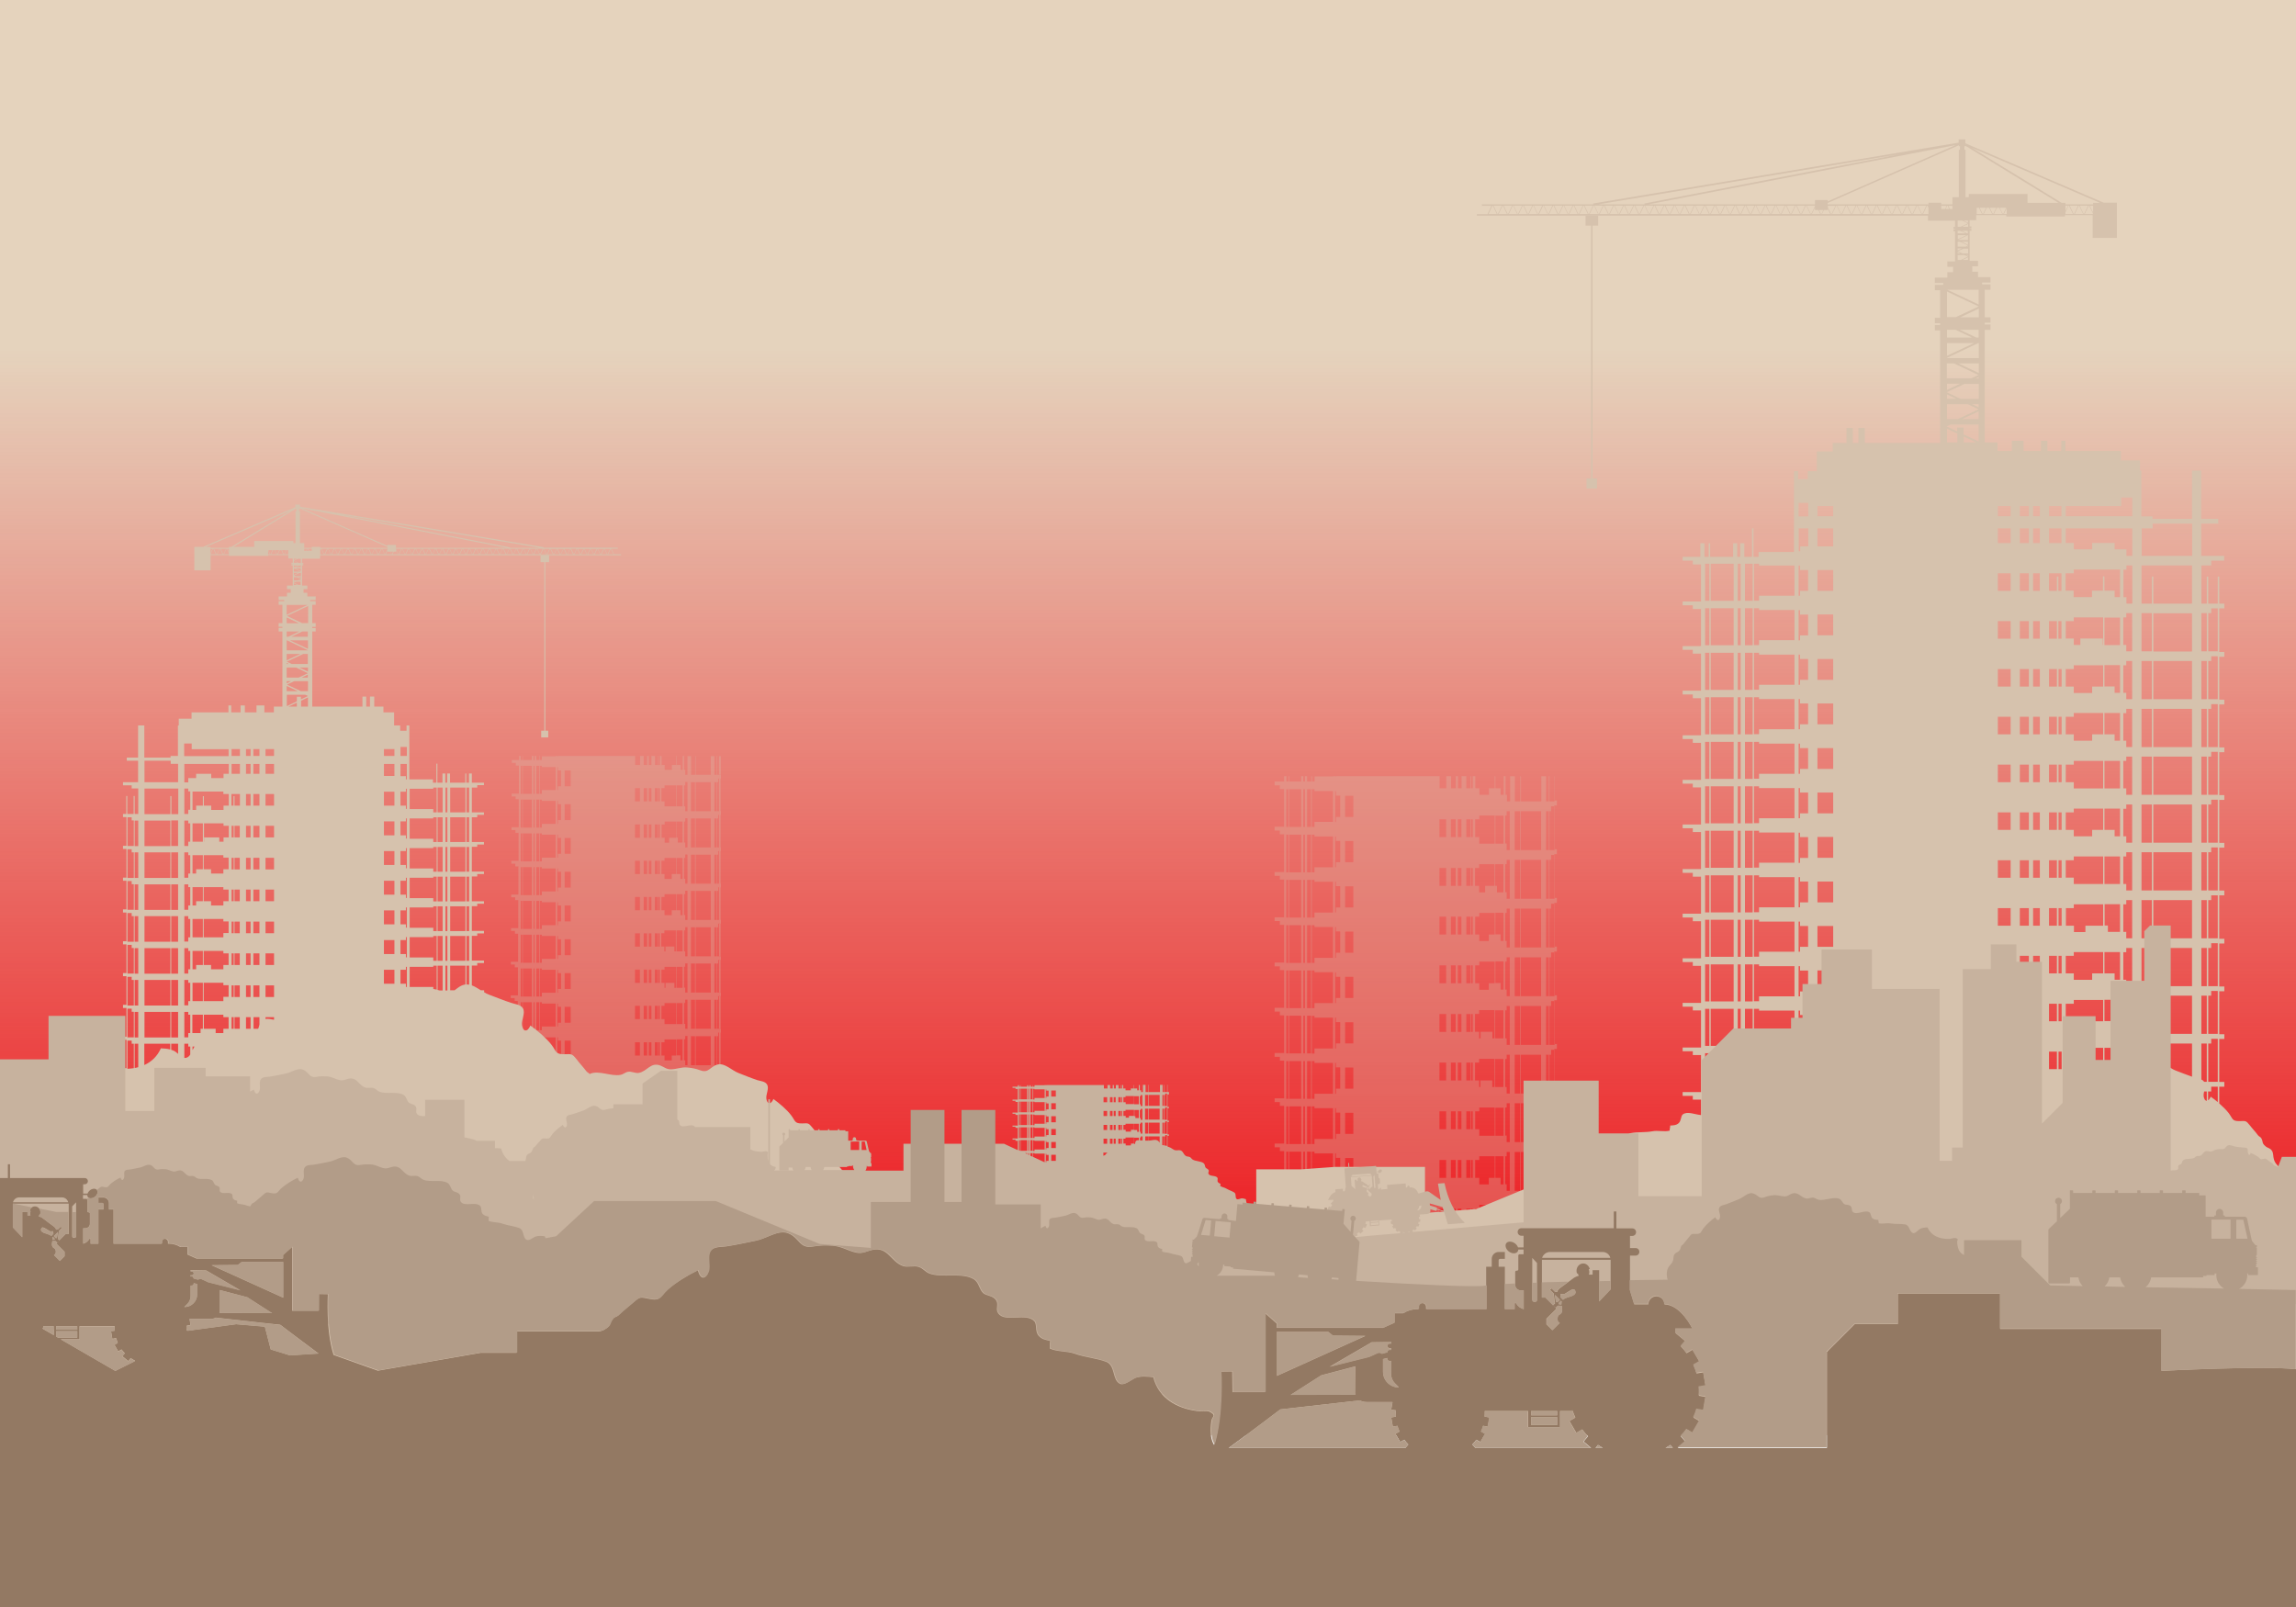 <?xml version="1.0" encoding="utf-8"?>
<!-- Generator: Adobe Illustrator 19.0.0, SVG Export Plug-In . SVG Version: 6.00 Build 0)  -->
<svg version="1.1" id="Layer_1" xmlns="http://www.w3.org/2000/svg" xmlns:xlink="http://www.w3.org/1999/xlink" x="0px" y="0px"
	 viewBox="0 0 1400 980" style="enable-background:new 0 0 1400 980;" xml:space="preserve">
<style type="text/css">
	.st0{fill:#E5D3BD;}
	.st1{fill:url(#XMLID_2_);}
	.st2{opacity:0.3;fill:#D6C2AD;}
	.st3{fill:#D6C2AD;}
	.st4{fill:#C7B29E;}
	.st5{fill:#937963;}
	.st6{fill:#B29C88;}
</style>
<g id="XMLID_16688_">
	<rect id="XMLID_17811_" class="st0" width="1400" height="875"/>
	
		<linearGradient id="XMLID_2_" gradientUnits="userSpaceOnUse" x1="-680" y1="-1576.379" x2="-680" y2="-1031.734" gradientTransform="matrix(-1 0 0 -1 20 -819.073)">
		<stop  offset="0" style="stop-color:#ED1F24"/>
		<stop  offset="8.962709e-002" style="stop-color:#ED1F24;stop-opacity:0.91"/>
		<stop  offset="1" style="stop-color:#ED1F24;stop-opacity:0"/>
	</linearGradient>
	<rect id="XMLID_17810_" class="st1" width="1400" height="762.7"/>
	<path id="XMLID_2650_" class="st2" d="M439.8,461.1h-0.3v11.4h-2.3v-11.4h-0.3v11.4h-1.3v-11.4h-2.2v11.4h-9.2v-11.4h-0.3v11.4
		h-2.5v-11.4h-2.2v11.4h-1.4v-3h-0.7v-8.5h-0.8v8.5h-1.3v-3h-2.4v-5.5h-0.3v5.5h-2.6v3h-4.4v-3h-1.9v-5.5h-1v5.5h-0.8v-5.5h-0.3v5.5
		h-1.9v-5.5h-2.2v5.5h-1.6v-5.5h-1v5.5h-2.1v-5.5h-2.2v5.5h-3v-5.5h-47.1v0.2h-0.4v-0.2h-1v0.2h-8.4v2.3h-1.2v-2.5h-0.3v2.5H327
		v-2.5h-1v2.5h-0.7v-2.5h-1v2.5h-5.5v-2.5h-0.3v2.5h-1v-2.5h-1v2.5h-4.4v1.7h2.4v1.7h1.9v17.1h-4.4v1.7h2.4v1.7h1.9v17.1h-4.4v1.7
		h2.4v1.7h1.9v17.1h-4.4v1.7h2.4v1.7h1.9v17.1h-4.4v1.7h2.4v1.7h1.9v17.1h-4.4v1.7h2.4v1.7h1.9v17.1h-4.4v1.7h2.4v1.7h1.9v17.1h-4.4
		v1.7h2.4v1.7h1.9v17.1h-4.4v1.7h2.4v1.7h1.9v17.1h-4.4v1.7h2.4v1.7h1.9v17.1h-4.4v1.7h2.4v1.7h1.9v19h1v-19h1v19h0.3v-19h5.5v19h1
		v-19h0.7v19h1v-19h1.8v19h0.3v-19h1.2v0.8h8.4V692h1v-18.2h0.4v2h1.9V692h2.2v-16.2h3.7V692h39.2v-12.2h3V692h2.2v-12.2h2.1V692h1
		v-12.2h1.6V692h2.2v-12.2h1.9v20.7h0.3v-20.7h0.8V692h1v-12.2h1.9v-1.7h7v22.4h0.3v-22.4h3.7V692h0.8v-13.9h0.7v-2h1.4V692h2.2
		v-15.9h2.5v24.3h0.3v-24.3h9.2V692h2.2v-15.9h1.3v24.3h0.3v-24.3h0.7v-2.2h1.5v26.6h0.3v-26.6h1.2v-2.2h-1.2v-19.9h1.2v-2.2h-1.2
		v-19.9h1.2v-2.2h-1.2v-19.9h1.2v-2.2h-1.2v-19.9h1.2v-2.2h-1.2v-19.9h1.2V561h-1.2v-19.9h1.2v-2.2h-1.2V519h1.2v-2.2h-1.2v-19.9
		h1.2v-2.2h-1.2v-19.9h1.2v-2.2h-1.2V461.1z M318.5,669.5h-1v-17.1h1V669.5z M318.5,648.9h-1v-17.1h1V648.9z M318.5,628.3h-1v-17.1
		h1V628.3z M318.5,607.7h-1v-17.1h1V607.7z M318.5,587.1h-1V570h1V587.1z M318.5,566.5h-1v-17.1h1V566.5z M318.5,545.9h-1v-17.1h1
		V545.9z M318.5,525.3h-1v-17.1h1V525.3z M318.5,504.7h-1v-17.1h1V504.7z M318.5,484.1h-1V467h1V484.1z M324.3,669.5h-5.5v-17.1h5.5
		V669.5z M324.3,648.9h-5.5v-17.1h5.5V648.9z M324.3,628.3h-5.5v-17.1h5.5V628.3z M324.3,607.7h-5.5v-17.1h5.5V607.7z M324.3,587.1
		h-5.5V570h5.5V587.1z M324.3,566.5h-5.5v-17.1h5.5V566.5z M324.3,545.9h-5.5v-17.1h5.5V545.9z M324.3,525.3h-5.5v-17.1h5.5V525.3z
		 M324.3,504.7h-5.5v-17.1h5.5V504.7z M324.3,484.1h-5.5V467h5.5V484.1z M326,669.5h-0.7v-17.1h0.7V669.5z M326,648.9h-0.7v-17.1
		h0.7V648.9z M326,628.3h-0.7v-17.1h0.7V628.3z M326,607.7h-0.7v-17.1h0.7V607.7z M326,587.1h-0.7V570h0.7V587.1z M326,566.5h-0.7
		v-17.1h0.7V566.5z M326,545.9h-0.7v-17.1h0.7V545.9z M326,525.3h-0.7v-17.1h0.7V525.3z M326,504.7h-0.7v-17.1h0.7V504.7z
		 M326,484.1h-0.7V467h0.7V484.1z M328.8,669.5H327v-17.1h1.8V669.5z M328.8,648.9H327v-17.1h1.8V648.9z M328.8,628.3H327v-17.1h1.8
		V628.3z M328.8,607.7H327v-17.1h1.8V607.7z M328.8,587.1H327V570h1.8V587.1z M328.8,566.5H327v-17.1h1.8V566.5z M328.8,545.9H327
		v-17.1h1.8V545.9z M328.8,525.3H327v-17.1h1.8V525.3z M328.8,504.7H327v-17.1h1.8V504.7z M328.8,484.1H327V467h1.8V484.1z
		 M338.8,667.2h-8.4v2.3h-1.2v-17.1h1.2v0.8h8.4V667.2z M338.8,646.6h-8.4v2.3h-1.2v-17.1h1.2v0.8h8.4V646.6z M338.8,626h-8.4v2.3
		h-1.2v-17.1h1.2v0.8h8.4V626z M338.8,605.4h-8.4v2.3h-1.2v-17.1h1.2v0.8h8.4V605.4z M338.8,584.8h-8.4v2.3h-1.2V570h1.2v0.8h8.4
		V584.8z M338.8,564.2h-8.4v2.3h-1.2v-17.1h1.2v0.8h8.4V564.2z M338.8,543.6h-8.4v2.3h-1.2v-17.1h1.2v0.8h8.4V543.6z M338.8,523
		h-8.4v2.3h-1.2v-17.1h1.2v0.8h8.4V523z M338.8,502.4h-8.4v2.3h-1.2v-17.1h1.2v0.8h8.4V502.4z M338.8,481.8h-8.4v2.3h-1.2V467h1.2
		v0.8h8.4V481.8z M342.1,664.9h-1.9v2.3h-0.4v-14h0.4v2h1.9V664.9z M342.1,644.3h-1.9v2.3h-0.4v-14h0.4v2h1.9V644.3z M342.1,623.7
		h-1.9v2.3h-0.4v-14h0.4v2h1.9V623.7z M342.1,603.1h-1.9v2.3h-0.4v-14h0.4v2h1.9V603.1z M342.1,582.5h-1.9v2.3h-0.4v-14h0.4v2h1.9
		V582.5z M342.1,561.9h-1.9v2.3h-0.4v-14h0.4v2h1.9V561.9z M342.1,541.3h-1.9v2.3h-0.4v-14h0.4v2h1.9V541.3z M342.1,520.7h-1.9v2.3
		h-0.4v-14h0.4v2h1.9V520.7z M342.1,500.1h-1.9v2.3h-0.4v-14h0.4v2h1.9V500.1z M342.1,479.5h-1.9v2.3h-0.4v-14h0.4v2h1.9V479.5z
		 M348,664.9h-3.7v-9.7h3.7V664.9z M348,644.3h-3.7v-9.7h3.7V644.3z M348,623.7h-3.7V614h3.7V623.7z M348,603.1h-3.7v-9.7h3.7V603.1
		z M348,582.5h-3.7v-9.7h3.7V582.5z M348,561.9h-3.7v-9.7h3.7V561.9z M348,541.3h-3.7v-9.7h3.7V541.3z M348,520.7h-3.7v-9.7h3.7
		V520.7z M348,500.1h-3.7v-9.7h3.7V500.1z M348,479.5h-3.7v-9.7h3.7V479.5z M390.2,665.8h-3v-8.1h3V665.8z M390.2,643.7h-3v-8.1h3
		V643.7z M390.2,621.5h-3v-8.1h3V621.5z M390.2,599.4h-3v-8.1h3V599.4z M390.2,577.3h-3v-8.1h3V577.3z M390.2,555.1h-3V547h3V555.1z
		 M390.2,533h-3v-8.1h3V533z M390.2,510.9h-3v-8.1h3V510.9z M390.2,488.7h-3v-8.1h3V488.7z M394.6,665.8h-2.1v-8.1h2.1V665.8z
		 M394.6,643.7h-2.1v-8.1h2.1V643.7z M394.6,621.5h-2.1v-8.1h2.1V621.5z M394.6,599.4h-2.1v-8.1h2.1V599.4z M394.6,577.3h-2.1v-8.1
		h2.1V577.3z M394.6,555.1h-2.1V547h2.1V555.1z M394.6,533h-2.1v-8.1h2.1V533z M394.6,510.9h-2.1v-8.1h2.1V510.9z M394.6,488.7h-2.1
		v-8.1h2.1V488.7z M397.2,665.8h-1.6v-8.1h1.6V665.8z M397.2,643.7h-1.6v-8.1h1.6V643.7z M397.2,621.5h-1.6v-8.1h1.6V621.5z
		 M397.2,599.4h-1.6v-8.1h1.6V599.4z M397.2,577.3h-1.6v-8.1h1.6V577.3z M397.2,555.1h-1.6V547h1.6V555.1z M397.2,533h-1.6v-8.1h1.6
		V533z M397.2,510.9h-1.6v-8.1h1.6V510.9z M397.2,488.7h-1.6v-8.1h1.6V488.7z M401.2,665.8h-1.9v-8.1h1.9V665.8z M401.2,643.7h-1.9
		v-8.1h1.9V643.7z M401.2,621.5h-1.9v-8.1h1.9V621.5z M401.2,599.4h-1.9v-8.1h1.9V599.4z M401.2,577.3h-1.9v-8.1h1.9V577.3z
		 M401.2,555.1h-1.9V547h1.9V555.1z M401.2,533h-1.9v-8.1h1.9V533z M401.2,510.9h-1.9v-8.1h1.9V510.9z M401.2,488.7h-1.9v-8.1h1.9
		V488.7z M402.3,665.8h-0.8v-8.1h0.8V665.8z M402.3,643.7h-0.8v-8.1h0.8V643.7z M402.3,621.5h-0.8v-8.1h0.8V621.5z M402.3,599.4
		h-0.8v-8.1h0.8V599.4z M402.3,577.3h-0.8v-8.1h0.8V577.3z M402.3,555.1h-0.8V547h0.8V555.1z M402.3,533h-0.8v-8.1h0.8V533z
		 M402.3,510.9h-0.8v-8.1h0.8V510.9z M402.3,488.7h-0.8v-8.1h0.8V488.7z M412.2,665.8h-2.6v3h-4.4v-3h-1.9v-8.1h1.9V656h7V665.8z
		 M412.2,643.7h-2.6v3h-4.4v-3h-1.9v-8.1h1.9v-1.7h7V643.7z M412.2,624.5h-2.6h-4.4v-3h-1.9v-8.1h1.9v-1.7h7V624.5z M412.2,602.4h-1
		v-3h-5.4v3h-0.6v-3h-1.9v-8.1h1.9v-1.7h7V602.4z M412.2,580.2h-1v-3h-5.4v3h-0.7v-3h-1.9v-8.1h1.9v-1.7h7V580.2z M412.2,555.1h-2.6
		v3h-4.4v-3h-1.9V547h1.9v-1.7h7V555.1z M412.2,533h-2.6v3h-4.4v-3h-1.9v-8.1h1.9v-1.7h7V533z M412.2,510.9H408v3h-2.7v-3h-1.9v-8.1
		h1.9V501h7V510.9z M412.2,491.7h-2.6h-4.4v-3h-1.9v-8.1h1.9v-1.7h7V491.7z M416.2,668.7h-1.3v-3h-2.4V656h3.7V668.7z M416.2,646.6
		h-1.3v-3h-2.4v-9.8h3.7V646.6z M416.2,624.5h-1.3h-2.4v-12.8h3.7V624.5z M416.2,602.4h-3.7v-12.8h3.7V602.4z M416.2,580.2h-3.7
		v-12.8h3.7V580.2z M416.2,558.1h-1.3v-3h-2.4v-9.8h3.7V558.1z M416.2,536h-1.3v-3h-2.4v-9.8h3.7V536z M416.2,513.8h-2.9v-3h-0.8
		V501h3.7V513.8z M416.2,491.7h-1.3h-2.4v-12.8h3.7V491.7z M419.2,671.7h-1.4v-3h-0.7V656h0.7v-2h1.4V671.7z M419.2,649.6h-1.4v-3
		h-0.7v-12.8h0.7v-2h1.4V649.6z M419.2,627.4h-1.4v-3h-0.7v-12.8h0.7v-2h1.4V627.4z M419.2,605.3h-1.4v-3h-0.7v-12.8h0.7v-2h1.4
		V605.3z M419.2,583.2h-1.4v-3h-0.7v-12.8h0.7v-2h1.4V583.2z M419.2,561h-1.4v-3h-0.7v-12.8h0.7v-2h1.4V561z M419.2,538.9h-1.4v-3
		h-0.7v-12.8h0.7v-2h1.4V538.9z M419.2,516.8h-1.4v-3h-0.7V501h0.7v-2h1.4V516.8z M419.2,494.7h-1.4v-3h-0.7v-12.8h0.7v-2h1.4V494.7
		z M423.8,671.7h-2.5V654h2.5V671.7z M423.8,649.6h-2.5v-17.7h2.5V649.6z M423.8,627.4h-2.5v-17.7h2.5V627.4z M423.8,605.3h-2.5
		v-17.7h2.5V605.3z M423.8,583.2h-2.5v-17.7h2.5V583.2z M423.8,561h-2.5v-17.7h2.5V561z M423.8,538.9h-2.5v-17.7h2.5V538.9z
		 M423.8,516.8h-2.5v-17.7h2.5V516.8z M423.8,494.7h-2.5v-17.7h2.5V494.7z M433.4,671.7h-9.2V654h9.2V671.7z M433.4,649.6h-9.2
		v-17.7h9.2V649.6z M433.4,627.4h-9.2v-17.7h9.2V627.4z M433.4,605.3h-9.2v-17.7h9.2V605.3z M433.4,583.2h-9.2v-17.7h9.2V583.2z
		 M433.4,561h-9.2v-17.7h9.2V561z M433.4,538.9h-9.2v-17.7h9.2V538.9z M433.4,516.8h-9.2v-17.7h9.2V516.8z M433.4,494.7h-9.2v-17.7
		h9.2V494.7z M436.9,671.7h-1.3V654h1.3V671.7z M436.9,649.6h-1.3v-17.7h1.3V649.6z M436.9,627.4h-1.3v-17.7h1.3V627.4z
		 M436.9,605.3h-1.3v-17.7h1.3V605.3z M436.9,583.2h-1.3v-17.7h1.3V583.2z M436.9,561h-1.3v-17.7h1.3V561z M436.9,538.9h-1.3v-17.7
		h1.3V538.9z M436.9,516.8h-1.3v-17.7h1.3V516.8z M436.9,494.7h-1.3v-17.7h1.3V494.7z M439.5,671.7h-2.3V654h0.7v-2.2h1.5V671.7z
		 M439.5,649.6h-2.3v-17.7h0.7v-2.2h1.5V649.6z M439.5,627.4h-2.3v-17.7h0.7v-2.2h1.5V627.4z M439.5,605.3h-2.3v-17.7h0.7v-2.2h1.5
		V605.3z M439.5,583.2h-2.3v-17.7h0.7v-2.2h1.5V583.2z M439.5,561h-2.3v-17.7h0.7v-2.2h1.5V561z M439.5,538.9h-2.3v-17.7h0.7V519
		h1.5V538.9z M439.5,516.8h-2.3v-17.7h0.7v-2.2h1.5V516.8z M439.5,494.7h-2.3v-17.7h0.7v-2.2h1.5V494.7z"/>
	<path id="XMLID_61840_" class="st2" d="M948.3,473.4h-0.4v15.3h-3.1v-15.3h-0.4v15.3h-1.7v-15.3h-2.9v15.3h-12.4v-15.3h-0.4v15.3
		h-3.3v-15.3h-2.9v15.3h-1.9v-4h-0.9v-11.4h-1.1v11.4H915v-4h-3.2v-7.4h-0.4v7.4h-3.5v4h-5.8v-4h-2.5v-7.4H898v7.4h-1v-7.4h-0.4v7.4
		h-2.5v-7.4h-2.9v7.4h-2.2v-7.4h-1.3v7.4h-2.9v-7.4h-2.9v7.4h-4.1v-7.4h-63.1v0.2h-0.5v-0.2h-1.3v0.2h-11.3v3.1h-1.6v-3.3h-0.4v3.3
		H797v-3.3h-1.3v3.3h-1v-3.3h-1.3v3.3h-7.3v-3.3h-0.4v3.3h-1.3v-3.3H783v3.3h-5.8v2.3h3.2v2.3h2.6v23h-5.8v2.3h3.2v2.3h2.6v23h-5.8
		v2.3h3.2v2.3h2.6v23h-5.8v2.3h3.2v2.3h2.6v23h-5.8v2.3h3.2v2.3h2.6v23h-5.8v2.3h3.2v2.3h2.6v23h-5.8v2.3h3.2v2.3h2.6v23h-5.8v2.3
		h3.2v2.3h2.6v23h-5.8v2.3h3.2v2.3h2.6v23h-5.8v2.3h3.2v2.3h2.6v23h-5.8v2.3h3.2v2.3h2.6v25.5h1.3v-25.5h1.3v25.5h0.4v-25.5h7.3
		v25.5h1.3v-25.5h1v25.5h1.3v-25.5h2.4v25.5h0.4v-25.5h1.6v1.1h11.3v24.4h1.3v-24.4h0.5v2.7h2.6v21.7h2.9v-21.7h5v21.7h52.6v-16.3
		h4.1v16.3h2.9v-16.3h2.9v16.3h1.3v-16.3h2.2v16.3h2.9v-16.3h2.5v27.7h0.4v-27.7h1v16.3h1.3v-16.3h2.5v-2.3h9.4v30h0.4v-30h5v18.6
		h1.1v-18.6h0.9v-2.6h1.9v21.3h2.9v-21.3h3.3v32.7h0.4v-32.7h12.4v21.3h2.9v-21.3h1.7v32.7h0.4v-32.7h1v-3h2.1v35.6h0.4v-35.6h1.6
		v-3h-1.6v-26.7h1.6v-3h-1.6v-26.7h1.6v-3h-1.6v-26.7h1.6v-3h-1.6v-26.7h1.6v-3h-1.6v-26.7h1.6v-3h-1.6v-26.7h1.6v-3h-1.6v-26.7h1.6
		v-3h-1.6v-26.7h1.6v-3h-1.6v-26.7h1.6v-3h-1.6V473.4z M785.6,752.9h-1.3v-23h1.3V752.9z M785.6,725.3h-1.3v-23h1.3V725.3z
		 M785.6,697.7h-1.3v-23h1.3V697.7z M785.6,670.1h-1.3v-23h1.3V670.1z M785.6,642.4h-1.3v-23h1.3V642.4z M785.6,614.8h-1.3v-23h1.3
		V614.8z M785.6,587.2h-1.3v-23h1.3V587.2z M785.6,559.6h-1.3v-23h1.3V559.6z M785.6,532h-1.3v-23h1.3V532z M785.6,504.3h-1.3v-23
		h1.3V504.3z M793.4,752.9h-7.3v-23h7.3V752.9z M793.4,725.3h-7.3v-23h7.3V725.3z M793.4,697.7h-7.3v-23h7.3V697.7z M793.4,670.1
		h-7.3v-23h7.3V670.1z M793.4,642.4h-7.3v-23h7.3V642.4z M793.4,614.8h-7.3v-23h7.3V614.8z M793.4,587.2h-7.3v-23h7.3V587.2z
		 M793.4,559.6h-7.3v-23h7.3V559.6z M793.4,532h-7.3v-23h7.3V532z M793.4,504.3h-7.3v-23h7.3V504.3z M795.7,752.9h-1v-23h1V752.9z
		 M795.7,725.3h-1v-23h1V725.3z M795.7,697.7h-1v-23h1V697.7z M795.7,670.1h-1v-23h1V670.1z M795.7,642.4h-1v-23h1V642.4z
		 M795.7,614.8h-1v-23h1V614.8z M795.7,587.2h-1v-23h1V587.2z M795.7,559.6h-1v-23h1V559.6z M795.7,532h-1v-23h1V532z M795.7,504.3
		h-1v-23h1V504.3z M799.4,752.9H797v-23h2.4V752.9z M799.4,725.3H797v-23h2.4V725.3z M799.4,697.7H797v-23h2.4V697.7z M799.4,670.1
		H797v-23h2.4V670.1z M799.4,642.4H797v-23h2.4V642.4z M799.4,614.8H797v-23h2.4V614.8z M799.4,587.2H797v-23h2.4V587.2z
		 M799.4,559.6H797v-23h2.4V559.6z M799.4,532H797v-23h2.4V532z M799.4,504.3H797v-23h2.4V504.3z M812.8,749.8h-11.3v3.1h-1.6v-23
		h1.6v1.1h11.3V749.8z M812.8,722.2h-11.3v3.1h-1.6v-23h1.6v1.1h11.3V722.2z M812.8,694.6h-11.3v3.1h-1.6v-23h1.6v1.1h11.3V694.6z
		 M812.8,667h-11.3v3.1h-1.6v-23h1.6v1.1h11.3V667z M812.8,639.4h-11.3v3.1h-1.6v-23h1.6v1.1h11.3V639.4z M812.8,611.7h-11.3v3.1
		h-1.6v-23h1.6v1.1h11.3V611.7z M812.8,584.1h-11.3v3.1h-1.6v-23h1.6v1.1h11.3V584.1z M812.8,556.5h-11.3v3.1h-1.6v-23h1.6v1.1h11.3
		V556.5z M812.8,528.9h-11.3v3.1h-1.6v-23h1.6v1.1h11.3V528.9z M812.8,501.2h-11.3v3.1h-1.6v-23h1.6v1.1h11.3V501.2z M817.2,746.7
		h-2.6v3.1h-0.5v-18.8h0.5v2.7h2.6V746.7z M817.2,719.1h-2.6v3.1h-0.5v-18.8h0.5v2.7h2.6V719.1z M817.2,691.5h-2.6v3.1h-0.5v-18.8
		h0.5v2.7h2.6V691.5z M817.2,663.9h-2.6v3.1h-0.5v-18.8h0.5v2.7h2.6V663.9z M817.2,636.3h-2.6v3.1h-0.5v-18.8h0.5v2.7h2.6V636.3z
		 M817.2,608.6h-2.6v3.1h-0.5V593h0.5v2.7h2.6V608.6z M817.2,581h-2.6v3.1h-0.5v-18.8h0.5v2.7h2.6V581z M817.2,553.4h-2.6v3.1h-0.5
		v-18.8h0.5v2.7h2.6V553.4z M817.2,525.8h-2.6v3.1h-0.5v-18.8h0.5v2.7h2.6V525.8z M817.2,498.2h-2.6v3.1h-0.5v-18.8h0.5v2.7h2.6
		V498.2z M825.2,746.7h-5v-12.9h5V746.7z M825.2,719.1h-5v-12.9h5V719.1z M825.2,691.5h-5v-12.9h5V691.5z M825.2,663.9h-5v-12.9h5
		V663.9z M825.2,636.3h-5v-12.9h5V636.3z M825.2,608.6h-5v-12.9h5V608.6z M825.2,581h-5v-12.9h5V581z M825.2,553.4h-5v-12.9h5V553.4
		z M825.2,525.8h-5v-12.9h5V525.8z M825.2,498.2h-5v-12.9h5V498.2z M881.8,748h-4.1v-10.9h4.1V748z M881.8,718.3h-4.1v-10.9h4.1
		V718.3z M881.8,688.6h-4.1v-10.9h4.1V688.6z M881.8,658.9h-4.1v-10.9h4.1V658.9z M881.8,629.3h-4.1v-10.9h4.1V629.3z M881.8,599.6
		h-4.1v-10.9h4.1V599.6z M881.8,569.9h-4.1V559h4.1V569.9z M881.8,540.2h-4.1v-10.9h4.1V540.2z M881.8,510.5h-4.1v-10.9h4.1V510.5z
		 M887.6,748h-2.9v-10.9h2.9V748z M887.6,718.3h-2.9v-10.9h2.9V718.3z M887.6,688.6h-2.9v-10.9h2.9V688.6z M887.6,658.9h-2.9v-10.9
		h2.9V658.9z M887.6,629.3h-2.9v-10.9h2.9V629.3z M887.6,599.6h-2.9v-10.9h2.9V599.6z M887.6,569.9h-2.9V559h2.9V569.9z
		 M887.6,540.2h-2.9v-10.9h2.9V540.2z M887.6,510.5h-2.9v-10.9h2.9V510.5z M891.1,748h-2.2v-10.9h2.2V748z M891.1,718.3h-2.2v-10.9
		h2.2V718.3z M891.1,688.6h-2.2v-10.9h2.2V688.6z M891.1,658.9h-2.2v-10.9h2.2V658.9z M891.1,629.3h-2.2v-10.9h2.2V629.3z
		 M891.1,599.6h-2.2v-10.9h2.2V599.6z M891.1,569.9h-2.2V559h2.2V569.9z M891.1,540.2h-2.2v-10.9h2.2V540.2z M891.1,510.5h-2.2
		v-10.9h2.2V510.5z M896.6,748h-2.5v-10.9h2.5V748z M896.6,718.3h-2.5v-10.9h2.5V718.3z M896.6,688.6h-2.5v-10.9h2.5V688.6z
		 M896.6,658.9h-2.5v-10.9h2.5V658.9z M896.6,629.3h-2.5v-10.9h2.5V629.3z M896.6,599.6h-2.5v-10.9h2.5V599.6z M896.6,569.9h-2.5
		V559h2.5V569.9z M896.6,540.2h-2.5v-10.9h2.5V540.2z M896.6,510.5h-2.5v-10.9h2.5V510.5z M898,748h-1v-10.9h1V748z M898,718.3h-1
		v-10.9h1V718.3z M898,688.6h-1v-10.9h1V688.6z M898,658.9h-1v-10.9h1V658.9z M898,629.3h-1v-10.9h1V629.3z M898,599.6h-1v-10.9h1
		V599.6z M898,569.9h-1V559h1V569.9z M898,540.2h-1v-10.9h1V540.2z M898,510.5h-1v-10.9h1V510.5z M911.3,748h-3.5v4h-5.8v-4h-2.5
		v-10.9h2.5v-2.3h9.4V748z M911.3,718.3h-3.5v4h-5.8v-4h-2.5v-10.9h2.5v-2.3h9.4V718.3z M911.3,692.6h-3.5h-5.8v-4h-2.5v-10.9h2.5
		v-2.3h9.4V692.6z M911.3,662.9h-1.4v-4h-7.2v4h-0.8v-4h-2.5v-10.9h2.5v-2.3h9.4V662.9z M911.3,633.2H910v-4h-7.2v4h-0.9v-4h-2.5
		v-10.9h2.5v-2.3h9.4V633.2z M911.3,599.6h-3.5v4h-5.8v-4h-2.5v-10.9h2.5v-2.3h9.4V599.6z M911.3,569.9h-3.5v4h-5.8v-4h-2.5V559h2.5
		v-2.3h9.4V569.9z M911.3,540.2h-5.7v4h-3.7v-4h-2.5v-10.9h2.5V527h9.4V540.2z M911.3,514.5h-3.5h-5.8v-4h-2.5v-10.9h2.5v-2.3h9.4
		V514.5z M916.7,751.9H915v-4h-3.2v-13.2h5V751.9z M916.7,722.3H915v-4h-3.2v-13.2h5V722.3z M916.7,692.6H915h-3.2v-17.1h5V692.6z
		 M916.7,662.9h-5v-17.1h5V662.9z M916.7,633.2h-5v-17.1h5V633.2z M916.7,603.5H915v-4h-3.2v-13.2h5V603.5z M916.7,573.8H915v-4
		h-3.2v-13.2h5V573.8z M916.7,544.2h-3.9v-4h-1.1V527h5V544.2z M916.7,514.5H915h-3.2v-17.1h5V514.5z M920.6,755.9h-1.9v-4h-0.9
		v-17.1h0.9v-2.6h1.9V755.9z M920.6,726.2h-1.9v-4h-0.9v-17.1h0.9v-2.6h1.9V726.2z M920.6,696.5h-1.9v-4h-0.9v-17.1h0.9v-2.6h1.9
		V696.5z M920.6,666.9h-1.9v-4h-0.9v-17.1h0.9v-2.6h1.9V666.9z M920.6,637.2h-1.9v-4h-0.9v-17.1h0.9v-2.6h1.9V637.2z M920.6,607.5
		h-1.9v-4h-0.9v-17.1h0.9v-2.6h1.9V607.5z M920.6,577.8h-1.9v-4h-0.9v-17.1h0.9v-2.6h1.9V577.8z M920.6,548.1h-1.9v-4h-0.9V527h0.9
		v-2.6h1.9V548.1z M920.6,518.4h-1.9v-4h-0.9v-17.1h0.9v-2.6h1.9V518.4z M926.9,755.9h-3.3v-23.7h3.3V755.9z M926.9,726.2h-3.3
		v-23.7h3.3V726.2z M926.9,696.5h-3.3v-23.7h3.3V696.5z M926.9,666.9h-3.3v-23.7h3.3V666.9z M926.9,637.2h-3.3v-23.7h3.3V637.2z
		 M926.9,607.5h-3.3v-23.7h3.3V607.5z M926.9,577.8h-3.3v-23.7h3.3V577.8z M926.9,548.1h-3.3v-23.7h3.3V548.1z M926.9,518.4h-3.3
		v-23.7h3.3V518.4z M939.7,755.9h-12.4v-23.7h12.4V755.9z M939.7,726.2h-12.4v-23.7h12.4V726.2z M939.7,696.5h-12.4v-23.7h12.4
		V696.5z M939.7,666.9h-12.4v-23.7h12.4V666.9z M939.7,637.2h-12.4v-23.7h12.4V637.2z M939.7,607.5h-12.4v-23.7h12.4V607.5z
		 M939.7,577.8h-12.4v-23.7h12.4V577.8z M939.7,548.1h-12.4v-23.7h12.4V548.1z M939.7,518.4h-12.4v-23.7h12.4V518.4z M944.4,755.9
		h-1.7v-23.7h1.7V755.9z M944.4,726.2h-1.7v-23.7h1.7V726.2z M944.4,696.5h-1.7v-23.7h1.7V696.5z M944.4,666.9h-1.7v-23.7h1.7V666.9
		z M944.4,637.2h-1.7v-23.7h1.7V637.2z M944.4,607.5h-1.7v-23.7h1.7V607.5z M944.4,577.8h-1.7v-23.7h1.7V577.8z M944.4,548.1h-1.7
		v-23.7h1.7V548.1z M944.4,518.4h-1.7v-23.7h1.7V518.4z M947.9,755.9h-3.1v-23.7h1v-3h2.1V755.9z M947.9,726.2h-3.1v-23.7h1v-3h2.1
		V726.2z M947.9,696.5h-3.1v-23.7h1v-3h2.1V696.5z M947.9,666.9h-3.1v-23.7h1v-3h2.1V666.9z M947.9,637.2h-3.1v-23.7h1v-3h2.1V637.2
		z M947.9,607.5h-3.1v-23.7h1v-3h2.1V607.5z M947.9,577.8h-3.1v-23.7h1v-3h2.1V577.8z M947.9,548.1h-3.1v-23.7h1v-3h2.1V548.1z
		 M947.9,518.4h-3.1v-23.7h1v-3h2.1V518.4z"/>
	<g id="XMLID_2648_">
		<polygon id="XMLID_16486_" class="st3" points="974.5,137.6 974.5,131.4 966.8,131.4 966.8,137.6 970.2,137.6 970.2,291.8 
			967.4,291.8 967.4,297.9 973.8,297.9 973.8,291.8 971.1,291.8 971.1,137.6 		"/>
		<polygon id="XMLID_16490_" class="st3" points="334.8,342.8 334.8,338.6 329.6,338.6 329.6,342.8 331.9,342.8 331.9,445.6 
			330,445.6 330,449.7 334.3,449.7 334.3,445.6 332.5,445.6 332.5,342.8 		"/>
		<path id="XMLID_16493_" class="st3" d="M1390.5,712.9c-0.1-0.2-0.2-0.4-0.3-0.5c-1.5-2-2.9-2.7-3.7-5.5c-0.5-1.7-0.2-3.6-1.1-5
			c-1-1.8-2.6-1.7-3.9-2.8c-2.6-2.2-1.3-2.4-2.6-4.9c-0.5-0.9-1.4-1-2.1-1.9c-1.5-2.1-3.4-4-4.9-6c-2.5-3.1-2.6-2.7-6.2-2.6
			c-4.9,0.1-4.1-1.5-6.9-5.1c-1.4-1.8-3.5-3.8-5.6-5.7v-10.2h3.1v-2.9h-3.1v-26.2h3.1v-2.9h-3.1v-26.2h3.1v-2.9h-3.1v-26.2h3.1v-2.9
			h-3.1V546h3.1v-2.9h-3.1v-26.2h3.1v-2.9h-3.1v-26.2h3.1v-2.9h-3.1v-26.2h3.1v-2.9h-3.1v-26.2h3.1v-2.9h-3.1v-26.2h3.1v-2.9h-3.1
			V371h3.1v-2.9h-3.1v-16.5h-0.9v16.5h-5.8v-16.5h-0.9v16.5h-3.3v-23.3h6v-2.9h7.9v-2.9h-14v-19.7h10.4v-2.9h-10.4v-29.4h-5.6v29.4
			h-24.1v-1.5h-6.8v-27.9h-0.8v-6.2h-11.7v-5.8h-33.8v-6.2h-2.5v6.2h-8.5v-6.2h-3.9v6.2h-10.6v-6.2h-7.2v6.2h-8.7v-5.2h-7.8v-68.6
			h3.5v-3.3h-3.5v-1.1h3.5v-3.3h-3.5v-16.8h3.5v-3.3h-3.5h-1.6v-1.1h5.1v-3.3h-7.6v-3.3h-3.5v-3.3h3.5v-3.3h-5.1v-18.4h1.1v-1.1
			h-1.1v-0.4h1.1v-1.1h-1.1v-3.8h4v-3.1h18.3v0.8h35.8v-0.8h16.9v13.9h14.8v-21.5h-8.1l-84.3-36.2v-2.4h-4.1V87l-222.9,37.1l0.1,0.5
			h-67.9v0.9h5.8l-2.4,5.1h-6.5v0.9h275.1v3.1h14.6h0.9h1v3.8h-1v1.1h1v0.4h-1v1.1h1v18.4h-4.7v3.3h3.5v3.3h-3.5v3.3h-7.6v3.3h5.1
			v1.1h-1.9h-3.2v3.3h3.2v16.8h-3.2v3.3h3.2v1.1h-3.2v3.3h3.2v68.6h-45.9v-9.1h-3.9v9.1h-3.4v-9.1h-3.9v9.1h-8.4v5.2h-9.7v5.8v6.2
			h-5.5v4.9h-5.9v-4.9h-2.5v49.3h-21.6v3h-3.1v-17.4h-0.9v17.4h-4.7v-8.3h-2.5v8.3h-1.8v-8.3h-2.5v8.3h-14v-8.3h-0.9v8.3h-2.6v-8.3
			h-2.5v8.3H1026v2.3h6.2v2.3h5v22.6H1026v2.3h6.2v2.3h5v22.6H1026v2.3h6.2v2.3h5v22.6H1026v2.3h6.2v2.3h5v22.6H1026v2.3h6.2v2.3h5
			v22.6H1026v2.3h6.2v2.3h5v22.6H1026v2.3h6.2v2.3h5v22.6H1026v2.3h6.2v2.3h5v22.6H1026v2.3h6.2v2.3h5v22.6H1026v2.3h6.2v2.3h5v22.6
			H1026v2.3h6.2v2.3h5v22.6H1026v2.3h6.2v2.3h5v22.6H1026v2.3h6.2v2.3h5V680c-3.7-0.3-8.3-2.5-11.1-0.4c-1.3,1-0.9,4.1-2.7,5.5
			c-1.7,1.3-3,1.1-5,1.3c0.1,1-0.4,2.1-0.3,3.1c-3.3,0.9-7.1-0.3-10.6,0.4c-4.3,0.8-9,0.3-13.1,1.1c-4.1,0.8-3.6,6.9-7.1,7.9
			c-2,0.5-4.6-2.8-6-3.5c-2.2-1.1-4.4-1.2-7-1.4c-3.5,8-11.6,11-20,10.6c-1.3-0.1-3.9-1-5-0.6c-3.3,1.1-1.3,1.6-1.4,3.7
			c-0.2,6-1.7,11.5-9.2,12.5l0.2,1.1l-38.8,16l-31.2,2.4v-28.1h-23.7h-20.6h-10.4l-20.6,1.5H766v25.5l-42.3,11.3l-7.3,10.6
			l-20.4,0.7l-8.8-4.5h-65.6c0,0-118.9,8.1-126.9,5.9c-2.2-0.6-12.3-1.1-26.1-1.6c8.6-1.4,17.6-3.3,25.7-5.8c5.9-1.9,5.1-3.9,6-9.1
			c0.8-4.7,2.3-10.2,5.9-13.2c3.8-3.2,8-3.2,9.2-8.1c1-3.8,0.6-8.1-1.7-11c-1.5-2-2.9-2.7-3.7-5.5c-0.5-1.7-0.2-3.6-1.1-5
			c-1.1-1.8-2.6-1.7-3.9-2.8c-2.6-2.2-1.3-2.4-2.6-4.9c-0.5-0.9-1.4-1-2.1-1.9c-1.5-2.1-3.4-4-4.9-6c-2.5-3.1-2.6-2.7-6.2-2.6
			c-4.9,0.1-4.1-1.5-6.9-5.1c-2.5-3.3-7.2-7.3-10.7-9.8c-1.6,3.7-3.8,3.2-4.3-0.1c-0.4-2.7,1.8-6.2,0.5-8.6c-1.1-2.1-4.1-2.2-6-2.8
			c-3.9-1.3-7.8-2.9-11.6-4.4c-3.9-1.5-8.1-6-12.3-5.2c-5,1.1-5.5,5.6-10.9,3.6c-2.7-1-4.8-1.4-7.7-1.7c-3.9-0.4-6.4,1-10.1,1.1
			c-2.8,0.1-4.2-1.4-6.5-2.3c-6.1-2.3-8,3.6-13.3,4.5c-2.1,0.3-4.4-1.1-6.5-0.7c-1.9,0.4-2.8,1.6-4.7,1.9c-5.4,1-12.9-2.8-18.1-0.8
			c-0.2,0.1-0.3,0.2-0.5,0.3c-0.6-0.8-1.5-0.9-2.2-1.9c-1.8-2.4-4-4.7-5.8-7.1c-2.9-3.6-3.1-3.2-7.4-3.1c-5.8,0.1-4.8-1.8-8.1-6
			c-3-3.8-8.5-8.6-12.7-11.5c-1.9,4.4-4.5,3.8-5.1-0.2c-0.5-3.2,2.2-7.3,0.6-10.2c-1.3-2.4-4.8-2.6-7.1-3.4
			c-4.7-1.5-9.2-3.4-13.8-5.1c-0.9-0.3-1.8-0.8-2.8-1.4v-1.2h-2c-1.8-1.1-3.6-2.3-5.5-3v-12.1h3.3v-1.5h4.1v-1.5h-7.4v-15.1h3.3
			v-1.5h4.1v-1.5h-7.4v-15.1h3.3v-1.5h4.1v-1.5h-7.4v-15.1h3.3v-1.5h4.1v-1.5h-7.4v-15.1h3.3V515h4.1v-1.5h-7.4v-15.1h3.3v-1.5h4.1
			v-1.5h-7.4v-15.1h3.3v-1.5h4.1v-1.5h-7.4v-5.6h-1.7v5.6h-1.7v-5.6h-0.6v5.6h-9.3v-5.6h-1.7v5.6h-1.2v-5.6h-1.7v5.6h-3.1v-11.6
			h-0.6v11.6h-2.1v-2h-14.4v-32.9h-1.7v3.2h-3.9v-3.2h-3.7v-4.1v-3.9h-6.5v-3.5h-5.6v-6.1h-2.6v6.1h-2.3v-6.1H221v6.1h-30.6v-45.8
			h2.1V383h-2.1v-0.7h2.1V380h-2.1v-11.2h2.1v-2.2h-2.1h-1.3v-0.7h3.4v-2.2h-5.1v-2.2h-2.3v-2.2h2.3v-2.2h-3.2v-12.3h0.7v-0.7h-0.7
			V344h0.7v-0.7h-0.7v-2.6h0.7h0.6h9.7v-2.1h183.5V338h-4.3l-1.6-3.4h3.9v-0.6h-45.3l0.1-0.3L182.9,309v-1.3h-2.8v1.6l-56.2,24.2
			h-5.4v14.3h9.9v-9.3h11.3v0.5h23.9v-0.5h12.2v2.1h2.7v2.6h-0.8v0.7h0.8v0.2h-0.8v0.7h0.8v12.3H175v2.2h2.3v2.2H175v2.2h-5.1v2.2
			h3.4v0.7h-1.1h-2.3v2.2h2.3V380h-2.3v2.2h2.3v0.7h-2.3v2.2h2.3v45.8h-5.2v3.5h-5.8v-4.2h-4.8v4.2h-7.1v-4.2h-2.6v4.2h-5.7v-4.2
			h-1.7v4.2h-22.5v3.9h-7.8v4.1h-0.5V461h-4.5v1h-16v-19.6h-3.8V462h-6.9v1.9h6.9V477H75v1.9h5.3v1.9h4v15.6h-2.2v-11h-0.6v11h-3.9
			v-11h-0.6v11H75v1.9h2.1v17.5H75v1.9h2.1v17.5H75v1.9h2.1v17.5H75v1.9h2.1v17.5H75v1.9h2.1v17.5H75v1.9h2.1v17.5H75v1.9h2.1v17.5
			H75v1.9h2.1v17.3c-0.9,0-1.7,0-2.6,0c-1.5-0.1-4.6-1.2-5.9-0.7c-3.9,1.3-1.5,1.9-1.6,4.4c-0.3,7.1-2,13.6-10.9,14.8l0.3,1.3
			c0.2,5.7,12.4,4.5,15.8,5.8c1.8,0.7,3.4,1.5,4.9,2.5V691H75v1.9h2.1v17.5H75v1.9h2.1v17.5H75v1.9h2.1v17.5H75v1.9h2.1v12.6
			L0,765.3v109.9h1400V711L1390.5,712.9z M330.8,748.8l0.1-0.9l5.4,0.4l-0.1,0.9L330.8,748.8z M336.2,749.6l-0.1,1.6l-5.4-0.4
			l0.1-1.6L336.2,749.6z M284.4,480.3h1.7v15.1h-1.7V480.3z M284.4,498.4h1.7v15.1h-1.7V498.4z M284.4,516.5h1.7v15.1h-1.7V516.5z
			 M284.4,534.6h1.7v15.1h-1.7V534.6z M284.4,552.7h1.7v15.1h-1.7V552.7z M284.4,570.8h1.7v15.1h-1.7V570.8z M286.1,588.9v11.6
			c-0.6-0.1-1.1-0.2-1.7-0.1v-11.5H286.1z M274.5,480.3h9.3v15.1h-9.3V480.3z M274.5,498.4h9.3v15.1h-9.3V498.4z M274.5,516.5h9.3
			v15.1h-9.3V516.5z M274.5,534.6h9.3v15.1h-9.3V534.6z M274.5,552.7h9.3v15.1h-9.3V552.7z M274.5,570.8h9.3v15.1h-9.3V570.8z
			 M274.5,588.9h9.3v11.5c-0.1,0-0.2,0-0.3,0c-3,0.6-4.6,2.3-6.3,3.5h-2.7V588.9z M271.6,480.3h1.2v15.1h-1.2V480.3z M271.6,498.4
			h1.2v15.1h-1.2V498.4z M271.6,516.5h1.2v15.1h-1.2V516.5z M271.6,534.6h1.2v15.1h-1.2V534.6z M271.6,552.7h1.2v15.1h-1.2V552.7z
			 M271.6,570.8h1.2v15.1h-1.2V570.8z M271.6,588.9h1.2v15.1h-1.2V588.9z M266.8,480.3h3.1v15.1h-3.1V480.3z M266.8,498.4h3.1v15.1
			h-3.1V498.4z M266.8,516.5h3.1v15.1h-3.1V516.5z M266.8,534.6h3.1v15.1h-3.1V534.6z M266.8,552.7h3.1v15.1h-3.1V552.7z
			 M266.8,570.8h3.1v15.1h-3.1V570.8z M269.9,588.9v15.1H268c-0.4-0.1-0.8-0.2-1.2-0.3v-14.8H269.9z M249.8,481h14.4v-0.7h2.1v15.1
			h-2.1v-2h-14.4V481z M249.8,499.1h14.4v-0.7h2.1v15.1h-2.1v-2h-14.4V499.1z M249.8,517.2h14.4v-0.7h2.1v15.1h-2.1v-2h-14.4V517.2z
			 M249.8,535.3h14.4v-0.7h2.1v15.1h-2.1v-2h-14.4V535.3z M249.8,553.4h14.4v-0.7h2.1v15.1h-2.1v-2h-14.4V553.4z M249.8,571.5h14.4
			v-0.7h2.1v15.1h-2.1v-2h-14.4V571.5z M249.8,589.6h14.4v-0.7h2.1v14.6c-0.7-0.1-1.4-0.3-2.1-0.4v-1.2h-14.4V589.6z M244.2,455.5
			h3.9v5.5h-3.9V455.5z M244.2,465.9h3.9v9.4h-0.6v-2h-3.3V465.9z M244.2,482.8h3.3V481h0.6v12.3h-0.6v-2h-3.3V482.8z M244.2,500.9
			h3.3v-1.8h0.6v12.3h-0.6v-2h-3.3V500.9z M244.2,519h3.3v-1.8h0.6v12.3h-0.6v-2h-3.3V519z M244.2,537.1h3.3v-1.8h0.6v12.3h-0.6v-2
			h-3.3V537.1z M244.2,555.2h3.3v-1.8h0.6v12.3h-0.6v-2h-3.3V555.2z M244.2,573.3h3.3v-1.8h0.6v12.3h-0.6v-2h-3.3V573.3z
			 M244.2,591.4h3.3v-1.8h0.6v12.3h-0.6v-2h-3.3V591.4z M234.1,456.8h6.4v4.2h-6.4V456.8z M234.1,465.9h6.4v7.3h-6.4V465.9z
			 M234.1,482.8h6.4v8.5h-6.4V482.8z M234.1,500.9h6.4v8.5h-6.4V500.9z M234.1,519h6.4v8.5h-6.4V519z M234.1,537.1h6.4v8.5h-6.4
			V537.1z M234.1,555.2h6.4v8.5h-6.4V555.2z M234.1,573.3h6.4v8.5h-6.4V573.3z M234.1,591.4h6.4v8.5h-6.4V591.4z M187.8,415.4v6.1
			h-4.3l-8.5-4l4.4-2.1H187.8z M183.9,413.2l3.8-1.8v1.8H183.9z M187.8,407.1v2.5l-5.3-2.5H187.8z M177.8,404.9l-2.9-1.4l10-4.7h2.8
			v6.1H177.8z M187.8,390.5v5.2l-11-5.2H187.8z M177.6,388.3l6.7-3.2h3.4v3.2H177.6z M187.8,430.9h-4.2v-3.6l4.2-2V430.9z
			 M181,430.9h-5.1l5.1-2.4V430.9z M187.8,380h-3.6l-9.2-4.4l12.9-6.1V380z M185.5,335.9v-1.3h1.7l-0.6,1.3H185.5z M186.8,335.9
			l0.6-1.3h0.2l0.6,1.3H186.8z M190.1,335.9h-1.6l-0.6-1.3h2.2V335.9z M195.3,338v-0.5v-1.6v-0.4l0.4-0.8h0.2l1.6,3.4H195.3z
			 M195.3,335v-0.3h0.2L195.3,335z M197.7,338l-1.6-3.4h3.4l-1.6,3.4H197.7z M198.2,338l1.6-3.4h0.2l1.6,3.4H198.2z M201.8,338
			l-1.6-3.4h3.4L202,338H201.8z M202.3,338l1.6-3.4h0.2l1.6,3.4H202.3z M205.9,338l-1.6-3.4h3.4l-1.6,3.4H205.9z M206.4,338l1.6-3.4
			h0.2l1.6,3.4H206.4z M210,338l-1.6-3.4h3.4l-1.6,3.4H210z M210.5,338l1.6-3.4h0.2l1.6,3.4H210.5z M214.2,338l-1.6-3.4h3.4
			l-1.6,3.4H214.2z M214.6,338l1.6-3.4h0.2l1.6,3.4H214.6z M218.3,338l-1.6-3.4h3.4l-1.6,3.4H218.3z M218.7,338l1.6-3.4h0.2l1.6,3.4
			H218.7z M222.4,338l-1.6-3.4h3.4l-1.6,3.4H222.4z M222.8,338l1.6-3.4h0.2l1.6,3.4H222.8z M226.5,338l-1.6-3.4h3.4l-1.6,3.4H226.5z
			 M226.9,338l1.6-3.4h0.2l1.6,3.4H226.9z M230.6,338l-1.6-3.4h3.4l-1.6,3.4H230.6z M231.1,338l1.6-3.4h0.2l1.6,3.4H231.1z
			 M234.7,338l-1.6-3.4h3.1v0.6l-1.3,2.8H234.7z M235.2,338l1.1-2.3v0.7h1.6l0.8,1.6H235.2z M238.8,338l-0.8-1.6h1.7L239,338H238.8z
			 M239.3,338l0.8-1.6h1.4v-1l1.3,2.6H239.3z M242.9,338l-1.5-3.2v-0.2h3.3l-1.6,3.4H242.9z M243.4,338l1.6-3.4h0.2l1.6,3.4H243.4z
			 M247,338l-1.6-3.4h3.4l-1.6,3.4H247z M247.5,338l1.6-3.4h0.2l1.6,3.4H247.5z M251.1,338l-1.6-3.4h3.4l-1.6,3.4H251.1z M251.6,338
			l1.6-3.4h0.2l1.6,3.4H251.6z M255.2,338l-1.6-3.4h3.4l-1.6,3.4H255.2z M255.7,338l1.6-3.4h0.2l1.6,3.4H255.7z M259.4,338l-1.6-3.4
			h3.4l-1.6,3.4H259.4z M259.8,338l1.6-3.4h0.2l1.6,3.4H259.8z M263.5,338l-1.6-3.4h3.4l-1.6,3.4H263.5z M263.9,338l1.6-3.4h0.2
			l1.6,3.4H263.9z M267.6,338l-1.6-3.4h3.4l-1.6,3.4H267.6z M268,338l1.6-3.4h0.2l1.6,3.4H268z M271.7,338l-1.6-3.4h3.4l-1.6,3.4
			H271.7z M272.2,338l1.6-3.4h0.2l1.6,3.4H272.2z M275.8,338l-1.6-3.4h3.4L276,338H275.8z M276.3,338l1.6-3.4h0.2l1.6,3.4H276.3z
			 M279.9,338l-1.6-3.4h3.4l-1.6,3.4H279.9z M280.4,338l1.6-3.4h0.2l1.6,3.4H280.4z M284,338l-1.6-3.4h3.4l-1.6,3.4H284z M284.5,338
			l1.6-3.4h0.2l1.6,3.4H284.5z M288.1,338l-1.6-3.4h3.4l-1.6,3.4H288.1z M288.6,338l1.6-3.4h0.2l1.6,3.4H288.6z M292.2,338l-1.6-3.4
			h3.4l-1.6,3.4H292.2z M292.7,338l1.6-3.4h0.2l1.6,3.4H292.7z M296.3,338l-1.6-3.4h3.4l-1.6,3.4H296.3z M296.8,338l1.6-3.4h0.2
			l1.6,3.4H296.8z M300.5,338l-1.6-3.4h3.4l-1.6,3.4H300.5z M300.9,338l1.6-3.4h0.2l1.6,3.4H300.9z M304.6,338l-1.6-3.4h3.4
			l-1.6,3.4H304.6z M305,338l1.6-3.4h0.2l1.6,3.4H305z M308.7,338l-1.6-3.4h3.4l-1.6,3.4H308.7z M309.1,338l1.6-3.4h0.2l1.6,3.4
			H309.1z M312.8,338l-1.6-3.4h3.4L313,338H312.8z M313.2,338l1.6-3.4h0.2l1.6,3.4H313.2z M316.9,338l-1.6-3.4h3.4l-1.6,3.4H316.9z
			 M317.4,338l1.6-3.4h0.2l1.6,3.4H317.4z M321,338l-1.6-3.4h3.4l-1.6,3.4H321z M321.5,338l1.6-3.4h0.2l1.6,3.4H321.5z M325.1,338
			l-1.6-3.4h3.4l-1.6,3.4H325.1z M325.6,338l1.6-3.4h0.2l1.6,3.4H325.6z M372.6,334.7l1.6,3.4h-3.4l1.6-3.4H372.6z M372.1,334.7
			l-1.6,3.4h-0.2l-1.6-3.4H372.1z M368.5,334.7l1.6,3.4h-3.4l1.6-3.4H368.5z M368,334.7l-1.6,3.4h-0.2l-1.6-3.4H368z M364.4,334.7
			l1.6,3.4h-3.4l1.6-3.4H364.4z M363.9,334.7l-1.6,3.4h-0.2l-1.6-3.4H363.9z M360.3,334.7l1.6,3.4h-3.4l1.6-3.4H360.3z M359.8,334.7
			l-1.6,3.4H358l-1.6-3.4H359.8z M356.2,334.7l1.6,3.4h-3.4l1.6-3.4H356.2z M355.7,334.7l-1.6,3.4h-0.2l-1.6-3.4H355.7z M352,334.7
			l1.6,3.4h-3.4l1.6-3.4H352z M351.6,334.7L350,338h-0.2l-1.6-3.4H351.6z M347.9,334.7l1.6,3.4h-3.4l1.6-3.4H347.9z M347.5,334.7
			l-1.6,3.4h-0.2l-1.6-3.4H347.5z M343.8,334.7l1.6,3.4H342l1.6-3.4H343.8z M343.4,334.7l-1.6,3.4h-0.2l-1.6-3.4H343.4z
			 M339.7,334.7l1.6,3.4h-3.4l1.6-3.4H339.7z M339.3,334.7l-1.6,3.4h-0.2l-1.6-3.4H339.3z M335.6,334.7l1.6,3.4h-3.4l1.6-3.4H335.6z
			 M335.1,334.7l-1.6,3.4h-0.2l-1.6-3.4H335.1z M331.5,334.7l1.6,3.4h-3.4l1.6-3.4H331.5z M329.4,338h-0.2l-1.6-3.4h3.4L329.4,338z
			 M329.5,334.1h-18.7l0.1-0.3l-104.6-20.2L329.5,334.1z M309,334.1h-67.6v-1.8h-5.2v0.6l-52-22.9L309,334.1z M182.4,310.5h0.5v-0.4
			l53.4,23.5v0.5h-41v-0.6h-5.2v0.6h-4.6v-2.9h-2.6v-19.3h-0.5V310.5z M183.4,340.7v2.6h-1.2l-3-1.4l2.4-1.1H183.4z M179.2,355.4
			l1.4-0.7h2.7v2H182L179.2,355.4z M181.4,356.7h-2.2v-1L181.4,356.7z M179.2,355.1v-0.4h0.9L179.2,355.1z M182.2,354l1.2-0.6v0.6
			H182.2z M181.6,354h-2.4v-2h1.9l2.3,1.1v0L181.6,354z M179.2,351.3v-0.2l0.4,0.2H179.2z M181.7,352h1.7v0.8L181.7,352z
			 M180.2,351.3l-0.9-0.4l3.3-1.5h0.9v2H180.2z M179.2,350.6v-1.3h2.7L179.2,350.6z M179.2,348.6v-2h0.1l4.1,2v0H179.2z
			 M181.7,344.9l-2.2,1h-0.3v-1H181.7z M179.2,343.2v-1.2l2.4,1.2H179.2z M179.8,346.6h3.6v1.7L179.8,346.6z M180.1,345.9l2.2-1h1.1
			v1H180.1z M179.2,341.6v-0.9h1.8L179.2,341.6z M128.3,338L128.3,338l1.6-3.4h0.2l1.6,3.4H128.3z M128.3,337.5v-2.8h1.3
			L128.3,337.5z M132,338l-1.6-3.4h3.4l-1.6,3.4H132z M132.4,338l1.6-3.4h0.2l1.6,3.4H132.4z M136.1,338l-1.6-3.4h3.4l-1.6,3.4
			H136.1z M139.6,338h-3.1l1.6-3.4h0.2l1.3,2.7V338z M139.6,336.9l-1-2.2h1V336.9z M139.6,333.5v0.6h-11.3v-0.6h-2.8l52-22.3
			l-36.4,22.3H139.6z M163.5,338v-2.3l1.1,2.3H163.5z M164.8,338l-1.2-2.5h2.6l-1.2,2.5H164.8z M165.3,338l1.2-2.5h1l1.2,2.5H165.3z
			 M168.9,338l-1.2-2.5h2.6l-1.2,2.5H168.9z M169.4,338l1.2-2.5h1l1.2,2.5H169.4z M173.1,338l-1.2-2.5h2.6l-1.2,2.5H173.1z
			 M175.7,338h-2.2l1.2-2.5h1V338z M155,329.9v3.6h-12.6l37.8-23.2v0.2h0.5v1.4h-0.5v19.3h-1.3v-1.3H155z M174.8,368.9h12.7l-12.7,6
			V368.9z M174.8,376.5l7.5,3.6h-7.5V376.5z M174.8,385.1h7.7l-6.7,3.2h-1V385.1z M174.8,390.5h0.2l12.7,6v0.1h-12.9V390.5z
			 M174.8,398.8h8.3l-8.3,3.9V398.8z M174.8,404.3l1.2,0.6h-1.2V404.3z M174.8,407.1h5.8l7.1,3.4v0.1l-5.6,2.6h-7.3V407.1z
			 M174.8,415.4h2.7l-2.7,1.3V415.4z M174.8,418.3l6.8,3.2h-6.8V418.3z M174.8,423.7h11.4l1.5,0.7v0.1l-4.2,2v-1.6H181v2.8l-6.1,2.9
			V423.7z M112.4,706.8c0.8,0.4,1.6,0.8,2.4,1.1v2.5h-2.4V706.8z M106.4,641c-0.7-0.3-1.3-0.6-2-0.8v-3.7h4.2v6.2
			C107.8,642,107,641.3,106.4,641z M108.6,519.8v15.6h-4.2v-15.6H108.6z M104.4,515.9v-15.6h4.2v15.6H104.4z M108.6,539.3v15.6h-4.2
			v-15.6H108.6z M108.6,558.7v15.6h-4.2v-15.6H108.6z M108.6,578.2v15.6h-4.2v-15.6H108.6z M108.6,597.6v15.6h-4.2v-15.6H108.6z
			 M108.6,617.1v15.6h-4.2v-15.6H108.6z M139.5,484.2v7.1h-3.2v2.6h-7.5v-2.6h-4.5v-5.8h-0.6v5.8h-4.1v2.6h-2.2v-11.2h18.8v1.5
			H139.5z M139.5,503.6v7.1h-3.2v2.6h-2.6v-2.6h-9.2v2.6h-0.1v-11.2h11.9v1.5H139.5z M136.2,521.5v1.5h3.2v7.1h-3.2v2.6h-7.5v-2.6
			h-4.5v-8.6H136.2z M136.2,541v1.5h3.2v7.1h-3.2v2.6h-7.5v-2.6h-4.5V541H136.2z M136.2,560.4v1.5h3.2v7.1h-3.2v2.6h-7.5h-4.5v-11.2
			H136.2z M136.2,579.9v1.5h3.2v7.1h-3.2v2.6h-7.5v-2.6h-4.5v-8.6H136.2z M136.2,599.3v1.5h3.2v7.1h-3.2v2.6h-7.5h-4.5v-11.2H136.2z
			 M136.2,618.8v1.5h3.2v7.1h-3.2v2.6h-4.7v-2.6h-7.2v-8.6H136.2z M123.7,502.1v11.2h-6.3v-11.2H123.7z M123.7,521.5v8.6h-4.1v2.6
			h-2.2v-11.2H123.7z M123.7,541v8.6h-4.1v2.6h-2.2V541H123.7z M123.7,560.4v11.2h-4.1h-2.2v-11.2H123.7z M123.7,579.9v8.6h-4.1v2.6
			h-2.2v-11.2H123.7z M123.7,599.3v11.2h-4.1h-2.2v-11.2H123.7z M123.7,618.8v8.6h-1.4v2.6h-5v-11.2H123.7z M118.6,638.2
			c-0.4,0.7-0.8,1.4-1.2,2.2v-2.2H118.6z M146.2,510.7H143v-7.1h3.2V510.7z M146.2,523.1v7.1H143v-7.1H146.2z M146.2,542.5v7.1H143
			v-7.1H146.2z M146.2,562v7.1H143V562H146.2z M146.2,581.4v7.1H143v-7.1H146.2z M146.2,600.9v7.1H143v-7.1H146.2z M146.2,620.3v7.1
			H143v-7.1H146.2z M161.9,456.8h5.2v4.2h-5.2V456.8z M161.9,465.9h5.2v6h-5.2V465.9z M161.9,484.2h5.2v7.1h-5.2V484.2z
			 M161.9,503.6h5.2v7.1h-5.2V503.6z M161.9,523.1h5.2v7.1h-5.2V523.1z M161.9,542.5h5.2v7.1h-5.2V542.5z M161.9,562h5.2v7.1h-5.2
			V562z M161.9,581.4h5.2v7.1h-5.2V581.4z M161.9,600.9h5.2v7.1h-5.2V600.9z M167.1,620.3v1.6c-1.8-0.4-3.6-0.7-5.2-0.5v-1.1H167.1z
			 M154.5,456.8h3.7v4.2h-3.7V456.8z M154.5,465.9h3.7v6h-3.7V465.9z M154.5,484.2h3.7v7.1h-3.7V484.2z M154.5,503.6h3.7v7.1h-3.7
			V503.6z M154.5,523.1h3.7v7.1h-3.7V523.1z M154.5,542.5h3.7v7.1h-3.7V542.5z M154.5,562h3.7v7.1h-3.7V562z M154.5,581.4h3.7v7.1
			h-3.7V581.4z M154.5,600.9h3.7v7.1h-3.7V600.9z M154.5,620.3h3.7v4.5c-0.2,0.9-0.4,1.8-0.8,2.6h-2.8V620.3z M150,456.8h2.8v4.2
			H150V456.8z M150,465.9h2.8v6H150V465.9z M150,484.2h2.8v7.1H150V484.2z M150,503.6h2.8v7.1H150V503.6z M150,523.1h2.8v7.1H150
			V523.1z M150,542.5h2.8v7.1H150V542.5z M150,562h2.8v7.1H150V562z M150,581.4h2.8v7.1H150V581.4z M150,600.9h2.8v7.1H150V600.9z
			 M150,620.3h2.8v7.1H150V620.3z M141.2,456.8h5.1v4.2h-5.1V456.8z M141.2,465.9h5.1v6h-5.1V465.9z M141.2,484.2h5.1v7.1H143v-5.8
			h-0.6v5.8h-1.3V484.2z M141.2,503.6h1.3v7.1h-1.3V503.6z M141.2,523.1h1.3v7.1h-1.3V523.1z M141.2,542.5h1.3v7.1h-1.3V542.5z
			 M141.2,562h1.3v7.1h-1.3V562z M141.2,581.4h1.3v7.1h-1.3V581.4z M141.2,600.9h1.3v7.1h-1.3V600.9z M141.2,620.3h1.3v7.1h-1.3
			V620.3z M112.4,453.4h4.5v3.5h22.5v4.2h-27.1V453.4z M112.4,465.9h27.1v6h-3.2v2.6h-7.5v-2.6h-9.2v2.6h-4.8v2.6h-2.4V465.9z
			 M112.4,480.9h2.4v1.7h1.2v11.2h-1.2v2.6h-2.4V480.9z M112.4,500.4h2.4v1.7h1.2v11.2h-1.2v2.6h-2.4V500.4z M112.4,519.8h2.4v1.7
			h1.2v11.2h-1.2v2.6h-2.4V519.8z M112.4,539.3h2.4v1.7h1.2v11.2h-1.2v2.6h-2.4V539.3z M112.4,558.7h2.4v1.7h1.2v11.2h-1.2v2.6h-2.4
			V558.7z M112.4,578.2h2.4v1.7h1.2v11.2h-1.2v2.6h-2.4V578.2z M112.4,597.6h2.4v1.7h1.2v11.2h-1.2v2.6h-2.4V597.6z M112.4,617.1
			h2.4v1.7h1.2V630h-1.2v2.6h-2.4V617.1z M114.8,636.5v1.7h1.2v4.9c-0.6,1-1.4,1.7-2.5,2c-0.3,0.1-0.7,0.1-1.1,0v-8.6H114.8z
			 M88.1,463.9h16v1.9h4.5V477H88.1V463.9z M88.1,480.9h20.6v15.6h-4.2v-11h-0.6v11H88.1V480.9z M88.1,500.4h15.8v15.6H88.1V500.4z
			 M88.1,519.8h15.8v15.6H88.1V519.8z M88.1,539.3h15.8v15.6H88.1V539.3z M88.1,558.7h15.8v15.6H88.1V558.7z M88.1,578.2h15.8v15.6
			H88.1V578.2z M88.1,597.6h15.8v15.6H88.1V597.6z M88.1,617.1h15.8v15.6H88.1V617.1z M103.8,636.5v3.5c-1.8-0.5-3.7-0.6-5.7-0.7
			c-2.2,4.9-5.7,8.2-10.1,10.2v-13H103.8z M88.1,689.4c0.6,0.5,1.1,1,1.7,1.6h-1.7V689.4z M82.1,500.4h2.2v15.6h-2.2V500.4z
			 M82.1,519.8h2.2v15.6h-2.2V519.8z M82.1,539.3h2.2v15.6h-2.2V539.3z M82.1,558.7h2.2v15.6h-2.2V558.7z M82.1,578.2h2.2v15.6h-2.2
			V578.2z M82.1,597.6h2.2v15.6h-2.2V597.6z M82.1,617.1h2.2v15.6h-2.2V617.1z M84.3,636.5v14.3c-0.7,0.2-1.4,0.4-2.2,0.5v-14.8
			H84.3z M77.7,498.4h2.6v1.9h1.3v15.6h-3.9V498.4z M77.7,517.9h2.6v1.9h1.3v15.6h-3.9V517.9z M77.7,537.3h2.6v1.9h1.3v15.6h-3.9
			V537.3z M77.7,556.8h2.6v1.9h1.3v15.6h-3.9V556.8z M77.7,576.2h2.6v1.9h1.3v15.6h-3.9V576.2z M77.7,595.7h2.6v1.9h1.3v15.6h-3.9
			V595.7z M77.7,615.1h2.6v1.9h1.3v15.6h-3.9V615.1z M77.7,634.6h2.6v1.9h1.3v14.9c-1.3,0.2-2.6,0.3-3.9,0.4V634.6z M81.6,763.8
			l-3.9,0.1v-12.6h2.6v1.9h1.3V763.8z M81.6,749.3h-3.9v-17.5h2.6v1.9h1.3V749.3z M81.6,729.9h-3.9v-17.5h2.6v1.9h1.3V729.9z
			 M81.6,710.4h-3.9v-17.5h2.6v1.9h1.3V710.4z M77.7,691v-10.8c1.4,0.9,2.6,1.9,3.9,3v7.7H77.7z M84.3,763.8l-2.2,0v-10.6h2.2V763.8
			z M84.3,749.3h-2.2v-15.6h2.2V749.3z M84.3,729.9h-2.2v-15.6h2.2V729.9z M84.3,710.4h-2.2v-15.6h2.2V710.4z M82.1,691v-7.2
			c0.7,0.7,1.5,1.3,2.2,2v5.2H82.1z M103.8,763.4l-15.8,0.3v-10.5h15.8V763.4z M103.8,749.3H88.1v-15.6h15.8V749.3z M103.8,729.9
			H88.1v-15.6h15.8V729.9z M88.1,710.4v-15.6h6.3c3.1,2.5,6.3,4.9,9.5,7v8.6H88.1z M108.6,763.3l-4.2,0.1v-10.2h4.2V763.3z
			 M108.6,749.3h-4.2v-15.6h4.2V749.3z M108.6,729.9h-4.2v-15.6h4.2V729.9z M104.4,710.4v-8.2c1.4,0.9,2.8,1.8,4.2,2.6v5.6H104.4z
			 M116,763.2l-3.6,0.1v-10.1h2.4v1.7h1.2V763.2z M116,746.7h-1.2v2.6h-2.4v-15.6h2.4v1.7h1.2V746.7z M116,727.3h-1.2v2.6h-2.4
			v-15.6h2.4v1.7h1.2V727.3z M123.7,763l-6.3,0.1v-8.2h6.3V763z M123.7,744.1h-4.1v2.6h-2.2v-11.2h6.3V744.1z M123.7,727.3h-4.1
			h-2.2V716h6.3V727.3z M139.5,762.8l-15.2,0.3v-8.1h11.9v1.5h3.2V762.8z M139.5,744.1h-3.2v2.6h-7.5v-2.6h-4.5v-8.6h11.9v1.5h3.2
			V744.1z M139.5,724.7h-3.2v2.6h-7.5h-4.5V716h11.9v1.5h3.2V724.7z M142.5,762.7l-1.3,0v-6.3h1.3V762.7z M142.5,744.1h-1.3V737h1.3
			V744.1z M142.5,724.7h-1.3v-7.1h1.3V724.7z M146.2,762.6l-3.2,0.1v-6.3h3.2V762.6z M146.2,744.1H143V737h3.2V744.1z M146.2,724.7
			H143v-7.1h3.2V724.7z M152.8,759.7l-2.8,2.8v-6h2.8V759.7z M152.8,744.1H150V737h2.8V744.1z M152.8,724.7H150v-7.1h2.8V724.7z
			 M154.5,758v-1.5h1.5L154.5,758z M158.1,744.1h-3.7V737h3.7V744.1z M158.1,724.7h-3.7v-7.1h3.7V724.7z M167.1,744.1h-5.2V737h5.2
			V744.1z M161.9,724.7v-7.1h0.8c1.5,0.3,2.9,0.5,4.4,0.8v6.3H161.9z M263.6,745.9h-13.8v-9.5c4.4,0.5,8.8,1,13.2,1.4
			c1.1,0.1,2.1,0.1,3.2,0.1v8.4C264.5,746,263.6,745.9,263.6,745.9z M266.8,746.3v-8.5c1,0,2.1-0.1,3.1-0.2v9.1
			C268.7,746.6,267.7,746.5,266.8,746.3z M271.6,747v-9.5c0.4,0,0.8-0.1,1.2-0.1v9.8C272.4,747.1,272,747.1,271.6,747z M283.6,748.7
			c-3.4-0.5-6.4-0.9-9.1-1.3v-10.3c2.4-0.3,4.8-0.7,7.3-0.9c0.7-0.1,1.4-0.1,2-0.2v12.7H283.6z M284.4,748.7V736
			c0.6,0,1.1-0.1,1.7-0.1v12.9H284.4z M304.6,751.6c-3.5-0.5-6.9-1-10.1-1.4h0.8v-1.5h-7.4V736c0.9,0.6,1.9,1.1,2.8,1.7
			c3.8,2.1,7.3,3.6,11.2,4.6c0,0.1,0,0.3,0,0.4l-1.4,0.1l0.3,2.8l1.4-0.1c0.1,0.6,0.3,1.2,0.5,1.8l-1.3,0.6l1.2,2.5l1.3-0.6
			c0.3,0.5,0.7,1,1.1,1.5L304.6,751.6z M347.9,757.5c-6.7-0.9-14.9-2-23.5-3.1l0.7-0.5l-0.8-1.2c0.5-0.4,0.9-0.9,1.3-1.3l1.2,0.8
			l1.6-2.3l-1.2-0.8c0.3-0.5,0.5-1.1,0.8-1.7c0,0.1-0.1,0.3-0.1,0.4l2.6,0.2l-0.1,0.9l0,0.4l-0.1,1.6l0,0.4l0.6,0l5.4,0.4l0.6,0
			l0-0.4l0.1-1.6l0-0.4l0.1-0.9l1.2,0.1c2.6,0.5,5.1,0.9,7.7,1.4c0,0.1,0,0.2,0,0.3l-1,0.1l0.2,1.9l1-0.1c0.1,0.4,0.2,0.8,0.3,1.2
			l-0.9,0.4l0.8,1.8l0.9-0.4c0.2,0.4,0.5,0.7,0.7,1l-0.7,0.7L347.9,757.5z M349.2,757.7l0.1-0.1c0.1,0.1,0.2,0.1,0.3,0.2
			C349.4,757.7,349.3,757.7,349.2,757.7z M358.6,758.8c0.4-0.2,0.7-0.3,1.1-0.5l0.5,0.7C359.6,758.9,359.1,758.9,358.6,758.8z
			 M364,759.3c-0.4,0-1.7-0.1-3.7-0.3l1.5-1.1l-0.6-0.8c0.3-0.3,0.6-0.6,0.9-0.9l0.8,0.6l1.1-1.6l-0.8-0.6c0.2-0.3,0.3-0.7,0.5-1.1
			c1.7,0.4,3.4,0.9,5.1,1.5c3.4,1.1,6.6,2.8,9.8,4.3C370.3,759.2,364.8,759.2,364,759.3z M1345.6,665.6v5.7c-0.9,0-1.6-0.9-1.9-2.7
			c-0.1-0.9,0-2,0.3-3H1345.6z M1346.4,373.9h1.9V371h4v26.2h-5.8V373.9z M1346.4,403.1h1.9v-2.9h4v26.2h-5.8V403.1z M1346.4,432.3
			h1.9v-2.9h4v26.2h-5.8V432.3z M1346.4,461.4h1.9v-2.9h4v26.2h-5.8V461.4z M1346.4,490.6h1.9v-2.9h4v26.2h-5.8V490.6z
			 M1346.4,519.7h1.9v-2.9h4v26.2h-5.8V519.7z M1346.4,548.9h1.9V546h4v26.2h-5.8V548.9z M1346.4,578.1h1.9v-2.9h4v26.2h-5.8V578.1z
			 M1346.4,607.2h1.9v-2.9h4v26.2h-5.8V607.2z M1346.4,636.4h1.9v-2.9h4v26.2h-5.8V636.4z M1348.3,665.6v-2.9h4v9.4
			c-1.5-1.2-2.9-2.4-4.3-3.3c-0.5,1.1-1,1.9-1.6,2.2v-5.4H1348.3z M1342.3,373.9h3.3v23.3h-3.3V373.9z M1342.3,403.1h3.3v23.3h-3.3
			V403.1z M1342.3,432.3h3.3v23.3h-3.3V432.3z M1342.3,461.4h3.3v23.3h-3.3V461.4z M1342.3,490.6h3.3v23.3h-3.3V490.6z
			 M1342.3,519.7h3.3v23.3h-3.3V519.7z M1342.3,548.9h3.3v23.3h-3.3V548.9z M1342.3,578.1h3.3v23.3h-3.3V578.1z M1342.3,607.2h3.3
			v23.3h-3.3V607.2z M1345.6,636.4v23.3h-1.6c-0.4-0.6-1-1.1-1.7-1.4v-21.9H1345.6z M1336.6,397.3H1313v-23.3h23.6V397.3z
			 M1336.6,403.1v23.3H1313v-23.3H1336.6z M1336.6,432.3v23.3H1313v-23.3H1336.6z M1336.6,461.4v23.3H1313v-23.3H1336.6z
			 M1336.6,490.6v23.3H1313v-23.3H1336.6z M1336.6,519.7v23.3H1313v-23.3H1336.6z M1336.6,548.9v23.3H1313v-23.3H1336.6z
			 M1336.6,578.1v23.3H1313v-23.3H1336.6z M1336.6,607.2v23.3H1313v-23.3H1336.6z M1336.6,636.4v20.2c-3.4-1.2-6.7-2.5-10.1-3.8
			c-3.9-1.5-8.1-6-12.3-5.2c-0.4,0.1-0.8,0.2-1.2,0.4v-11.6H1336.6z M1305.8,322.2h6.8v-2.9h24.1v19.7h-30.8V322.2z M1305.8,344.8
			h30.8v23.3H1313v-16.5h-0.9v16.5h-6.3V344.8z M1305.8,373.9h6.3v23.3h-6.3V373.9z M1305.8,403.1h6.3v23.3h-6.3V403.1z
			 M1305.8,432.3h6.3v23.3h-6.3V432.3z M1305.8,461.4h6.3v23.3h-6.3V461.4z M1305.8,490.6h6.3v23.3h-6.3V490.6z M1305.8,519.7h6.3
			v23.3h-6.3V519.7z M1305.8,548.9h6.3v23.3h-6.3V548.9z M1305.8,578.1h6.3v23.3h-6.3V578.1z M1305.8,607.2h6.3v23.3h-6.3V607.2z
			 M1312.2,636.4v12c-2.5,1.3-3.7,3.3-6.3,3.4v-15.4H1312.2z M1206.5,255.6h-10.2l10.2-4.8V255.6z M1202.5,246.5h4v1.9L1202.5,246.5
			z M1206.5,230.8h-1.8l1.8-0.8V230.8z M1194.1,221.6h12.5v5.9L1194.1,221.6z M1206.5,201.1v4.7h-1.5l-10-4.7H1206.5z M1195.3,193.5
			l11.3-5.3v5.3H1195.3z M1197.4,269.8v-3.6l7.6,3.6H1197.4z M1257.1,408v10.7h-1.9V408H1257.1z M1255.1,389.5v-10.7h1.9v10.7
			H1255.1z M1257.1,437.1v10.7h-1.9v-10.7H1257.1z M1257.1,466.3V477h-1.9v-10.7H1257.1z M1257.1,495.4v10.7h-1.9v-10.7H1257.1z
			 M1257.1,524.6v10.7h-1.9v-10.7H1257.1z M1257.1,553.8v10.7h-1.9v-10.7H1257.1z M1257.1,582.9v10.7h-1.9v-10.7H1257.1z
			 M1257.1,612.1v10.7h-1.9v-10.7H1257.1z M1257.1,641.3V652h-1.9v-10.7H1257.1z M1300.2,368.1h-3.6v-3.9h-1.8v-16.8h1.8v-2.6h3.6
			V368.1z M1296.5,376.5v-2.6h3.6v23.3h-3.6v-3.9h-1.8v-16.8H1296.5z M1296.5,405.7v-2.6h3.6v23.3h-3.6v-3.9h-1.8v-16.8H1296.5z
			 M1296.5,434.9v-2.6h3.6v23.3h-3.6v-3.9h-1.8v-16.8H1296.5z M1296.5,464v-2.6h3.6v23.3h-3.6v-3.9h-1.8V464H1296.5z M1296.5,493.2
			v-2.6h3.6v23.3h-3.6V510h-1.8v-16.8H1296.5z M1296.5,522.3v-2.6h3.6v23.3h-3.6v-3.9h-1.8v-16.8H1296.5z M1296.5,551.5v-2.6h3.6
			v23.3h-3.6v-3.9h-1.8v-16.8H1296.5z M1296.5,580.7v-2.6h3.6v23.3h-3.6v-3.9h-1.8v-16.8H1296.5z M1296.5,609.8v-2.6h3.6v23.3h-3.6
			v-3.9h-1.8v-16.8H1296.5z M1296.5,639v-2.6h3.6v13.9c-1.5-0.3-2.9-0.6-4.6-0.7c-0.3,0-0.6,0-0.8,0V639H1296.5z M1292.7,393.4h-9.5
			v-16.8h9.5V393.4z M1292.7,405.7v16.8h-3.3v-3.9h-6.2v-13H1292.7z M1292.7,434.9v16.8h-3.3v-3.9h-6.2v-13H1292.7z M1292.7,464
			v16.8h-3.3h-6.2V464H1292.7z M1292.7,493.2V510h-3.3v-3.9h-6.2v-13H1292.7z M1292.7,522.3v16.8h-3.3h-6.2v-16.8H1292.7z
			 M1292.7,551.5v16.8h-7.4v-3.9h-2v-13H1292.7z M1292.7,580.7v16.8h-3.3v-3.9h-6.2v-13H1292.7z M1292.7,609.8v16.8h-3.3v-3.9h-6.2
			v-13H1292.7z M1292.7,639v10.6c-2.4,0.2-4.5,1-7.1,1.1c-0.9,0-1.7-0.1-2.4-0.3V639H1292.7z M1259.6,308.6h33.8v-5.2h6.8v11.4
			h-40.6V308.6z M1259.6,322.2h40.6v16.8h-3.6V335h-7.2v-3.9h-13.7v3.9h-11.2v-3.9h-4.9V322.2z M1259.6,349.6h4.9v-2.3h28.2v16.8
			h-3.3v-3.9h-6.2v-8.7h-0.9v8.7h-6.7v3.9h-11.2v-3.9h-4.9V349.6z M1259.6,378.8h4.9v-2.3h17.9v16.8h-0.2v-3.9h-13.7v3.9h-4v-3.9
			h-4.9V378.8z M1259.6,408h4.9v-2.3h17.9v13h-6.7v3.9h-11.2v-3.9h-4.9V408z M1259.6,437.1h4.9v-2.3h17.9v13h-6.7v3.9h-11.2v-3.9
			h-4.9V437.1z M1259.6,466.3h4.9V464h17.9v16.8h-6.7h-11.2V477h-4.9V466.3z M1259.6,495.4h4.9v-2.3h17.9v13h-6.7v3.9h-11.2v-3.9
			h-4.9V495.4z M1259.6,524.6h4.9v-2.3h17.9v16.8h-6.7h-11.2v-3.9h-4.9V524.6z M1259.6,553.8h4.9v-2.3h17.9v13h-10.8v3.9h-7v-3.9
			h-4.9V553.8z M1259.6,582.9h4.9v-2.3h17.9v13h-6.7v3.9h-11.2v-3.9h-4.9V582.9z M1259.6,612.1h4.9v-2.3h17.9v13h-6.7v3.9h-11.2
			v-3.9h-4.9V612.1z M1259.6,641.3h4.9V639h17.9v11.1c-1.1-0.5-2.1-1.1-3.3-1.6c-4.9-1.8-7.1,1.6-10.5,3.5h-2.3v0.9
			c-0.1,0-0.3,0.1-0.4,0.1c-0.4,0.1-0.8,0.1-1.3,0v-1h-4.9V641.3z M1249.4,308.6h7.6v6.2h-7.6V308.6z M1249.4,322.2h7.6v9h-7.6
			V322.2z M1249.4,349.6h7.6v10.7h-1.9v-8.7h-0.9v8.7h-4.8V349.6z M1249.4,378.8h4.8v10.7h-4.8V378.8z M1249.4,408h4.8v10.7h-4.8
			V408z M1249.4,437.1h4.8v10.7h-4.8V437.1z M1249.4,466.3h4.8V477h-4.8V466.3z M1249.4,495.4h4.8v10.7h-4.8V495.4z M1249.4,524.6
			h4.8v10.7h-4.8V524.6z M1249.4,553.8h4.8v10.7h-4.8V553.8z M1249.4,582.9h4.8v10.7h-4.8V582.9z M1249.4,612.1h4.8v10.7h-4.8V612.1
			z M1249.4,641.3h4.8V652h-4.8V641.3z M1239.7,308.6h4.1v6.2h-4.1V308.6z M1239.7,322.2h4.1v9h-4.1V322.2z M1239.7,349.6h4.1v10.7
			h-4.1V349.6z M1239.7,378.8h4.1v10.7h-4.1V378.8z M1239.7,408h4.1v10.7h-4.1V408z M1239.7,437.1h4.1v10.7h-4.1V437.1z
			 M1239.7,466.3h4.1V477h-4.1V466.3z M1239.7,495.4h4.1v10.7h-4.1V495.4z M1239.7,524.6h4.1v10.7h-4.1V524.6z M1239.7,553.8h4.1
			v10.7h-4.1V553.8z M1239.7,582.9h4.1v10.7h-4.1V582.9z M1239.7,612.1h4.1v10.7h-4.1V612.1z M1239.7,641.3h4.1V652h-4.1V641.3z
			 M1231.6,308.6h5.5v6.2h-5.5V308.6z M1231.6,322.2h5.5v9h-5.5V322.2z M1231.6,349.6h5.5v10.7h-5.5V349.6z M1231.6,378.8h5.5v10.7
			h-5.5V378.8z M1231.6,408h5.5v10.7h-5.5V408z M1231.6,437.1h5.5v10.7h-5.5V437.1z M1231.6,466.3h5.5V477h-5.5V466.3z
			 M1231.6,495.4h5.5v10.7h-5.5V495.4z M1231.6,524.6h5.5v10.7h-5.5V524.6z M1231.6,553.8h5.5v10.7h-5.5V553.8z M1231.6,582.9h5.5
			v10.7h-5.5V582.9z M1231.6,612.1h5.5v10.7h-5.5V612.1z M1231.6,641.3h5.5V652h-5.5V641.3z M1218.2,308.6h7.8v6.2h-7.8V308.6z
			 M1218.2,322.2h7.8v9h-7.8V322.2z M1218.2,349.6h7.8v10.7h-7.8V349.6z M1218.2,378.8h7.8v10.7h-7.8V378.8z M1218.2,408h7.8v10.7
			h-7.8V408z M1218.2,437.1h7.8v10.7h-7.8V437.1z M1218.2,466.3h7.8V477h-7.8V466.3z M1218.2,495.4h7.8v10.7h-7.8V495.4z
			 M1218.2,524.6h7.8v10.7h-7.8V524.6z M1218.2,553.8h7.8v10.7h-7.8V553.8z M1218.2,582.9h7.8v10.7h-7.8V582.9z M1218.2,612.1h7.8
			v10.7h-7.8V612.1z M1218.2,641.3h7.8V652h-7.8V641.3z M1205.3,130.5v-3.8h1.4l1.8,3.8H1205.3z M1208.9,130.5l-1.8-3.8h3.9
			l-1.8,3.8H1208.9z M1209.6,130.5l1.8-3.8h1.5l1.8,3.8H1209.6z M1215.1,130.5l-1.8-3.8h3.9l-1.8,3.8H1215.1z M1215.8,130.5l1.8-3.8
			h1.5l1.8,3.8H1215.8z M1221.2,130.5l-1.8-3.8h3.9l-1.8,3.8H1221.2z M1223.6,130.5h-1.7l1.7-3.5V130.5z M1259.4,130.5v-1l1.9-4.1
			h0.3l2.4,5.1H1259.4z M1259.4,128.7v-3.3h1.6L1259.4,128.7z M1264.4,130.5l-2.4-5.1h5.1l-2.4,5.1H1264.4z M1265.1,130.5l2.4-5.1
			h0.3l2.4,5.1H1265.1z M1270.5,130.5l-2.4-5.1h5.1l-2.4,5.1H1270.5z M1276.3,130.5h-5.1l2.4-5.1h0.3L1276.3,130.5L1276.3,130.5z
			 M1276.3,129.7l-2-4.2h2V129.7z M1280.5,123.7h-4.2v0.9h-16.9v-0.9h-2.3l-54.6-33.5L1280.5,123.7z M1197.9,89.2h0.7V89l56.6,34.7
			h-18.9v-5.4h-35.8v1.9h-2V91.3h-0.7V89.2z M1200,134.5v1.3l-2.8-1.3H1200z M1197.8,155.5l2.1,1l-4.1,2h-2.1v-3H1197.8z
			 M1193.7,154.5v-0.9l1.9,0.9H1193.7z M1200,156.9v1.6h-3.3L1200,156.9z M1198.7,155.5h1.3v0.6L1198.7,155.5z M1196.5,154.5
			l-2.7-1.3v0l3.5-1.6h2.8v3H1196.5z M1196.3,151.5l-2.6,1.2v-1.2H1196.3z M1193.7,150.4v-3h1.4l4.9,2.3l-1.4,0.7H1193.7z
			 M1199.4,150.4l0.6-0.3v0.3H1199.4z M1196,147.4h4v1.9L1196,147.4z M1193.7,146.4L1193.7,146.4l6.2-3h0.1v3H1193.7z M1199.1,143.4
			l-5.3,2.5v-2.5H1199.1z M1193.7,142.3v-1.5h1.7l3.3,1.5H1193.7z M1199.5,142.3l-3.3-1.5h3.7v1.5H1199.5z M1196.4,138.3l3.7-1.7
			v1.7H1196.4z M1200,136.2l-4.5,2.1h-1.8v-3.8h2.7L1200,136.2z M1106.7,121.9v2.7h-101.4l187.1-36.1l-77.9,34.3v-0.8H1106.7z
			 M1159.5,93.8l-156.8,30.3l0.1,0.5h-28.1L1159.5,93.8z M907.6,130.5l2.4-5.1h0.3l2.4,5.1H907.6z M913.1,130.5l-2.4-5.1h5.1
			l-2.4,5.1H913.1z M913.8,130.5l2.4-5.1h0.3l2.4,5.1H913.8z M919.3,130.5l-2.4-5.1h5.1l-2.4,5.1H919.3z M920,130.5l2.4-5.1h0.3
			l2.4,5.1H920z M925.4,130.5l-2.4-5.1h5.1l-2.4,5.1H925.4z M926.1,130.5l2.4-5.1h0.3l2.4,5.1H926.1z M931.6,130.5l-2.4-5.1h5.1
			l-2.4,5.1H931.6z M932.3,130.5l2.4-5.1h0.3l2.4,5.1H932.3z M937.7,130.5l-2.4-5.1h5.1l-2.4,5.1H937.7z M938.5,130.5l2.4-5.1h0.3
			l2.4,5.1H938.5z M943.9,130.5l-2.4-5.1h5.1l-2.4,5.1H943.9z M944.6,130.5l2.4-5.1h0.3l2.4,5.1H944.6z M950.1,130.5l-2.4-5.1h5.1
			l-2.4,5.1H950.1z M950.8,130.5l2.4-5.1h0.3l2.4,5.1H950.8z M956.2,130.5l-2.4-5.1h5.1l-2.4,5.1H956.2z M956.9,130.5l2.4-5.1h0.3
			l2.4,5.1H956.9z M962.4,130.5l-2.4-5.1h5.1l-2.4,5.1H962.4z M963.1,130.5l2.4-5.1h0.3l2.4,5.1H963.1z M968.6,130.5l-2.4-5.1h5.1
			l-2.4,5.1H968.6z M969.3,130.5l2.4-5.1h0.3l2.4,5.1H969.3z M974.7,130.5l-2.4-5.1h5.1l-2.4,5.1H974.7z M975.4,130.5l2.4-5.1h0.3
			l2.4,5.1H975.4z M980.9,130.5l-2.4-5.1h5.1l-2.4,5.1H980.9z M981.6,130.5l2.4-5.1h0.3l2.4,5.1H981.6z M987,130.5l-2.4-5.1h5.1
			l-2.4,5.1H987z M987.7,130.5l2.4-5.1h0.3l2.4,5.1H987.7z M993.2,130.5l-2.4-5.1h5.1l-2.4,5.1H993.2z M993.9,130.5l2.4-5.1h0.3
			l2.4,5.1H993.9z M999.4,130.5l-2.4-5.1h5.1l-2.4,5.1H999.4z M1000.1,130.5l2.4-5.1h0.3l2.4,5.1H1000.1z M1005.5,130.5l-2.4-5.1
			h5.1l-2.4,5.1H1005.5z M1006.2,130.5l2.4-5.1h0.3l2.4,5.1H1006.2z M1011.7,130.5l-2.4-5.1h5.1l-2.4,5.1H1011.7z M1012.4,130.5
			l2.4-5.1h0.3l2.4,5.1H1012.4z M1017.9,130.5l-2.4-5.1h5.1l-2.4,5.1H1017.9z M1018.6,130.5l2.4-5.1h0.3l2.4,5.1H1018.6z
			 M1024,130.5l-2.4-5.1h5.1l-2.4,5.1H1024z M1024.7,130.5l2.4-5.1h0.3l2.4,5.1H1024.7z M1030.2,130.5l-2.4-5.1h5.1l-2.4,5.1H1030.2
			z M1030.9,130.5l2.4-5.1h0.3l2.4,5.1H1030.9z M1036.3,130.5l-2.4-5.1h5.1l-2.4,5.1H1036.3z M1037,130.5l2.4-5.1h0.3l2.4,5.1H1037z
			 M1042.5,130.5l-2.4-5.1h5.1l-2.4,5.1H1042.5z M1043.2,130.5l2.4-5.1h0.3l2.4,5.1H1043.2z M1048.7,130.5l-2.4-5.1h5.1l-2.4,5.1
			H1048.7z M1049.4,130.5l2.4-5.1h0.3l2.4,5.1H1049.4z M1054.8,130.5l-2.4-5.1h5.1l-2.4,5.1H1054.8z M1055.5,130.5l2.4-5.1h0.3
			l2.4,5.1H1055.5z M1061,130.5l-2.4-5.1h5.1l-2.4,5.1H1061z M1061.7,130.5l2.4-5.1h0.3l2.4,5.1H1061.7z M1067.2,130.5l-2.4-5.1h5.1
			l-2.4,5.1H1067.2z M1067.9,130.5l2.4-5.1h0.3l2.4,5.1H1067.9z M1073.3,130.5l-2.4-5.1h5.1l-2.4,5.1H1073.3z M1074,130.5l2.4-5.1
			h0.3l2.4,5.1H1074z M1079.5,130.5l-2.4-5.1h5.1l-2.4,5.1H1079.5z M1080.2,130.5l2.4-5.1h0.3l2.4,5.1H1080.2z M1085.6,130.5
			l-2.4-5.1h5.1l-2.4,5.1H1085.6z M1086.3,130.5l2.4-5.1h0.3l2.4,5.1H1086.3z M1091.8,130.5l-2.4-5.1h5.1l-2.4,5.1H1091.8z
			 M1092.5,130.5l2.4-5.1h0.3l2.4,5.1H1092.5z M1098,130.5l-2.4-5.1h5.1l-2.4,5.1H1098z M1098.7,130.5l2.4-5.1h0.3l2.4,5.1H1098.7z
			 M1104.1,130.5l-2.4-5.1h5v0.3l-2.2,4.7H1104.1z M1104.8,130.5l1.9-4v1.6h2.1l1.1,2.4H1104.8z M1110.3,130.5l-1.1-2.4h2.6
			l-1.1,2.4H1110.3z M1111,130.5l1.1-2.4h2.3v-1l1.6,3.4H1111z M1116.5,130.5l-2-4.2v-0.8h4.7l-2.4,5.1H1116.5z M1117.2,130.5
			l2.4-5.1h0.3l2.4,5.1H1117.2z M1122.6,130.5l-2.4-5.1h5.1l-2.4,5.1H1122.6z M1123.3,130.5l2.4-5.1h0.3l2.4,5.1H1123.3z
			 M1128.8,130.5l-2.4-5.1h5.1l-2.4,5.1H1128.8z M1129.5,130.5l2.4-5.1h0.3l2.4,5.1H1129.5z M1134.9,130.5l-2.4-5.1h5.1l-2.4,5.1
			H1134.9z M1135.6,130.5l2.4-5.1h0.3l2.4,5.1H1135.6z M1141.1,130.5l-2.4-5.1h5.1l-2.4,5.1H1141.1z M1141.8,130.5l2.4-5.1h0.3
			l2.4,5.1H1141.8z M1147.3,130.5l-2.4-5.1h5.1l-2.4,5.1H1147.3z M1148,130.5l2.4-5.1h0.3l2.4,5.1H1148z M1153.4,130.5l-2.4-5.1h5.1
			l-2.4,5.1H1153.4z M1154.1,130.5l2.4-5.1h0.3l2.4,5.1H1154.1z M1159.6,130.5l-2.4-5.1h5.1l-2.4,5.1H1159.6z M1160.3,130.5l2.4-5.1
			h0.3l2.4,5.1H1160.3z M1165.8,130.5l-2.4-5.1h5.1l-2.4,5.1H1165.8z M1166.5,130.5l2.4-5.1h0.3l2.4,5.1H1166.5z M1171.9,130.5
			l-2.4-5.1h5.1l-2.4,5.1H1171.9z M1175.9,127.4v2.4v0.7h-3.3l2.4-5.1h0.3l0.6,1.3V127.4z M1175.9,125.9l-0.2-0.5h0.2V125.9z
			 M1183.7,127.4v-1.9h3.3l-0.9,1.9H1183.7z M1186.4,127.4l0.9-1.9h0.3l0.9,1.9H1186.4z M1190.5,127.4h-1.6l-0.9-1.9h2.5V127.4z
			 M1190.5,120.2v4.4h-6.8v-1h-7.8v1h-61.5v-0.8l80-35.2v0.6h0.7v2.1h-0.7v28.9H1190.5z M1206.5,176.7v9l-19.1-9H1206.5z
			 M1187.2,177.8l19.3,9.1l-13.9,6.5h-5.4V177.8z M1187.2,201.1h5.2l10,4.7h-15.2V201.1z M1187.2,209.2h16.5l-16.5,7.8V209.2z
			 M1187.2,218.2l19.1-9h0.3v9.2h-19.4V218.2z M1187.2,221.6h4.2l15,7.1l-4.3,2h-15V221.6z M1187.2,234h8l-8,3.8V234z M1187.2,239.1
			l10.7-5h8.7v9.2h-11l-8.4-4V239.1z M1187.2,240.5l5.7,2.7h-5.7V240.5z M1187.2,246.5h12.7l6.6,3.1l-12.8,6h-6.5V246.5z
			 M1187.2,259.9l2.2-1h17.1v10.3l-9.2-4.3v-4.2h-3.9v2.4l-6.3-3V259.9z M1187.2,261.4l6.3,3v5.4h-6.3V261.4z M1108.2,308.6h9.6v6.2
			h-9.6V308.6z M1108.2,322.2h9.6v11h-9.6V322.2z M1108.2,347.6h9.6v12.7h-9.6V347.6z M1108.2,374.7h9.6v12.7h-9.6V374.7z
			 M1108.2,401.9h9.6v12.7h-9.6V401.9z M1108.2,429h9.6v12.7h-9.6V429z M1108.2,456.2h9.6v12.7h-9.6V456.2z M1108.2,483.3h9.6V496
			h-9.6V483.3z M1108.2,510.4h9.6v12.7h-9.6V510.4z M1108.2,537.6h9.6v12.7h-9.6V537.6z M1108.2,564.7h9.6v12.7h-9.6V564.7z
			 M1108.2,591.8h9.6v12.7h-9.6V591.8z M1108.2,619h9.6v12.7h-9.6V619z M1108.2,646.1h9.6v12.7h-9.6V646.1z M1096.7,306.7h5.9v8.2
			h-5.9V306.7z M1096.7,322.2h5.9v11h-4.9v3h-0.9V322.2z M1096.7,344.9h0.9v2.7h4.9v12.7h-4.9v3h-0.9V344.9z M1096.7,372.1h0.9v2.7
			h4.9v12.7h-4.9v3h-0.9V372.1z M1096.7,399.2h0.9v2.7h4.9v12.7h-4.9v3h-0.9V399.2z M1096.7,426.3h0.9v2.7h4.9v12.7h-4.9v3h-0.9
			V426.3z M1096.7,453.5h0.9v2.7h4.9v12.7h-4.9v3h-0.9V453.5z M1096.7,480.6h0.9v2.7h4.9V496h-4.9v3h-0.9V480.6z M1096.7,507.8h0.9
			v2.7h4.9v12.7h-4.9v3h-0.9V507.8z M1096.7,534.9h0.9v2.7h4.9v12.7h-4.9v3h-0.9V534.9z M1096.7,562h0.9v2.7h4.9v12.7h-4.9v3h-0.9
			V562z M1096.7,589.2h0.9v2.7h4.9v12.7h-4.9v3h-0.9V589.2z M1096.7,616.3h0.9v2.7h4.9v12.7h-4.9v3h-0.9V616.3z M1096.7,643.4h0.9
			v2.7h4.9v12.7h-4.9v3h-0.9V643.4z M1069.5,343.8h3.1v1.1h21.6v18.4h-21.6v3h-3.1V343.8z M1069.5,370.9h3.1v1.1h21.6v18.4h-21.6v3
			h-3.1V370.9z M1069.5,398.1h3.1v1.1h21.6v18.4h-21.6v3h-3.1V398.1z M1069.5,425.2h3.1v1.1h21.6v18.4h-21.6v3h-3.1V425.2z
			 M1069.5,452.4h3.1v1.1h21.6v18.4h-21.6v3h-3.1V452.4z M1069.5,479.5h3.1v1.1h21.6V499h-21.6v3h-3.1V479.5z M1069.5,506.6h3.1v1.1
			h21.6v18.4h-21.6v3h-3.1V506.6z M1069.5,533.8h3.1v1.1h21.6v18.4h-21.6v3h-3.1V533.8z M1069.5,560.9h3.1v1.1h21.6v18.4h-21.6v3
			h-3.1V560.9z M1069.5,588.1h3.1v1.1h21.6v18.4h-21.6v3h-3.1V588.1z M1069.5,615.2h3.1v1.1h21.6v18.4h-21.6v3h-3.1V615.2z
			 M1069.5,642.3h3.1v1.1h21.6v18c-1.2-0.1-2.3,0.1-3.2,0.5h-18.4v3h-3.1V642.3z M1064,343.8h4.7v22.6h-4.7V343.8z M1064,370.9h4.7
			v22.6h-4.7V370.9z M1064,398.1h4.7v22.6h-4.7V398.1z M1064,425.2h4.7v22.6h-4.7V425.2z M1064,452.4h4.7v22.6h-4.7V452.4z
			 M1064,479.5h4.7v22.6h-4.7V479.5z M1064,506.6h4.7v22.6h-4.7V506.6z M1064,533.8h4.7v22.6h-4.7V533.8z M1064,560.9h4.7v22.6h-4.7
			V560.9z M1064,588.1h4.7v22.6h-4.7V588.1z M1064,615.2h4.7v22.6h-4.7V615.2z M1064,642.3h4.7v22.6h-4.7V642.3z M1059.6,343.8h1.8
			v22.6h-1.8V343.8z M1059.6,370.9h1.8v22.6h-1.8V370.9z M1059.6,398.1h1.8v22.6h-1.8V398.1z M1059.6,425.2h1.8v22.6h-1.8V425.2z
			 M1059.6,452.4h1.8v22.6h-1.8V452.4z M1059.6,479.5h1.8v22.6h-1.8V479.5z M1059.6,506.6h1.8v22.6h-1.8V506.6z M1059.6,533.8h1.8
			v22.6h-1.8V533.8z M1059.6,560.9h1.8v22.6h-1.8V560.9z M1059.6,588.1h1.8v22.6h-1.8V588.1z M1059.6,615.2h1.8v22.6h-1.8V615.2z
			 M1059.6,642.3h1.8v22.6h-1.8V642.3z M1043.1,343.8h14v22.6h-14V343.8z M1043.1,370.9h14v22.6h-14V370.9z M1043.1,398.1h14v22.6
			h-14V398.1z M1043.1,425.2h14v22.6h-14V425.2z M1043.1,452.4h14v22.6h-14V452.4z M1043.1,479.5h14v22.6h-14V479.5z M1043.1,506.6
			h14v22.6h-14V506.6z M1043.1,533.8h14v22.6h-14V533.8z M1043.1,560.9h14v22.6h-14V560.9z M1043.1,588.1h14v22.6h-14V588.1z
			 M1043.1,615.2h14v22.6h-14V615.2z M1043.1,642.3h14v22.6h-14V642.3z M1050.6,669.5c-0.6,0.8-1.1,1.7-1.9,2.3
			c-1.4,1-4,0.4-5.6,1.9v-4.1H1050.6z M1039.7,343.8h2.6v22.6h-2.6V343.8z M1039.7,370.9h2.6v22.6h-2.6V370.9z M1039.7,398.1h2.6
			v22.6h-2.6V398.1z M1039.7,425.2h2.6v22.6h-2.6V425.2z M1039.7,452.4h2.6v22.6h-2.6V452.4z M1039.7,479.5h2.6v22.6h-2.6V479.5z
			 M1039.7,506.6h2.6v22.6h-2.6V506.6z M1039.7,533.8h2.6v22.6h-2.6V533.8z M1039.7,560.9h2.6v22.6h-2.6V560.9z M1039.7,588.1h2.6
			v22.6h-2.6V588.1z M1039.7,615.2h2.6v22.6h-2.6V615.2z M1039.7,642.3h2.6v22.6h-2.6V642.3z M1042.2,669.5v5.6
			c-0.3,1.3,0.1,2.8-1.1,3.9c-0.4,0.4-0.9,0.7-1.5,0.8v-10.3H1042.2z"/>
	</g>
	<path id="XMLID_16916_" class="st4" d="M1391.3,705.7l-2.4,6.3c-0.1-0.1-0.2-0.3-0.3-0.4c-0.5-0.5-1.1-0.4-1.6-0.7
		c-1.1-0.6-0.7-0.8-1.4-1.5c-0.3-0.3-0.6-0.2-0.9-0.5c-0.7-0.6-1.5-1.1-2.3-1.7c-1.1-0.9-1.2-0.7-2.5-0.4c-1.8,0.5-1.6-0.2-2.9-1.2
		c-1.2-0.9-3.2-2-4.7-2.5c-0.2,1.5-1.1,1.5-1.5,0.3c-0.4-0.9,0.1-2.4-0.6-3.1c-0.6-0.6-1.6-0.4-2.4-0.5c-1.5-0.1-3-0.3-4.5-0.5
		c-1.5-0.2-3.4-1.4-4.8-0.8c-1.7,0.8-1.5,2.5-3.6,2.3c-1.1-0.1-1.8-0.1-2.9,0.1c-1.4,0.2-2.2,0.9-3.5,1.3c-1,0.3-1.6-0.1-2.5-0.2
		c-2.4-0.3-2.5,2-4.3,2.8c-0.7,0.3-1.7,0-2.4,0.3c-0.6,0.3-0.9,0.8-1.5,1.1c-1.8,0.8-4.9,0.1-6.5,1.3c-0.8,0.5-0.7,1.5-1.2,2.2
		c-0.5,0.5-1.5,0.5-1.9,1.3c-0.3,0.7,0.3,1.3-0.1,1.9c-0.8,1.2-3,0.5-4.5,1V564.4h-12.6l-3.5,3.5v30.2h-20.6v48.3h-9.1v-26.7h-20.1
		v52.9l-12.6,12.6v-98.7h-15.6v-10.6h-15.6V591h-17.1v108.8h-6.5v8.1h-7.6V603.1h-41.3V579h-30.7v21.1h-11.6v20.6h-7v6.5h-35.2
		l-19.3,19.3v83h-38.6v-38.3h-24.2V659h-45.8v86.4c-17.7,1.5-43.3,3.8-67.6,5.9l0.2-0.1l-0.4-0.8c0.3-0.2,0.6-0.4,0.9-0.6l0.6,0.6
		l1.2-1.2l-0.6-0.6c0.2-0.3,0.5-0.6,0.7-0.9l0.8,0.4l0.7-1.5l-0.8-0.4c0.1-0.4,0.2-0.7,0.3-1.1l0.9,0.1l0.2-1.7l-0.9-0.1
		c0-0.2,0-0.4,0-0.6c0-0.2,0-0.4-0.1-0.6l0.8-0.2l-0.3-1.3c1.4-0.1,3.3-0.3,4.7-0.4c1.2-0.1,2-0.9,1.9-2c0-0.3,0-0.6-0.1-0.9l3.4,1
		c0.2,0.1,0.4-0.1,0.5-0.3l0.1-0.5l4.5,1.5l2.2,7.5l10.4-0.8c-6.6-6.4-10.4-14.7-12.4-24.3l-4,0.3l1.7,10l-7-4.9
		c-0.6-0.4-1.4-0.5-2.1-0.3l-4.2,1.2c-0.1,0-0.2-0.1-0.2-0.1l-0.3,0c-0.6-2.2-2.6-3.8-5-3.6l-0.2,0l0-0.4c0-0.4-0.3-0.7-0.7-0.7
		c-0.4,0-0.7,0.3-0.7,0.7l0,0.4l-0.8,0.1l-0.2-2.5l-11.3,0.9l0.2,2.5l-3.9,0.3l-0.1-1c0-0.1-0.2-0.2-0.3-0.1c-0.3,0.6-0.8,1-1.3,1.2
		l-0.3-3.4l0.5,0c0.6,0,1-0.5,0.9-1.1l-0.2-2.3c0-0.1-0.1-0.2-0.3-0.2l-0.1,0c-0.1,0-0.3-0.1-0.3-0.2l-0.2-2.5
		c0-0.1-0.1-0.2-0.3-0.2l-0.7,0.1l-0.1-0.9l1-0.1c0,0.2,0.1,0.3,0.2,0.4c0.3,0.4,1,0.3,1.6-0.2c0.5-0.5,0.7-1.2,0.3-1.5
		c-0.3-0.4-1-0.3-1.6,0.2c-0.2,0.2-0.4,0.5-0.5,0.8l-1,0.1l-0.2-3.2c0-0.2-0.2-0.3-0.3-0.3l-0.8,0.1l-15.2,1.2l-0.2-3.1l-0.5,0
		l0.2,3.1l-1.3,0.1l-0.1,0l-0.8,0.1c-0.2,0-0.3,0.2-0.3,0.3l0.8,11l-0.6,2.6l-1.1,0.1l-0.1-1.6l-4.6,0.4l0.1,1.7
		c-2.8,0.5-4.5,4.8-4.5,4.8l3.1-0.2l0.1,0.8l-1.6,1.6l0.9,0.9c-0.3,0.4-0.7,0.9-0.9,1.3l-1.1-0.5l-1.1,2.2l1.1,0.5
		c-0.2,0.5-0.3,1-0.4,1.6l-1.2-0.1l-0.2,2.5l1.2,0.1c0,0.3,0,0.5,0,0.8c0,0.3,0.1,0.5,0.1,0.8l-1.2,0.3l0.6,2.4l1.2-0.3
		c0.2,0.5,0.4,1,0.7,1.5l-1,0.7l1.4,2l1-0.7c0.4,0.4,0.7,0.8,1.1,1.2l-0.7,1l2,1.4l0.7-1c0.5,0.3,1,0.5,1.5,0.7l-0.3,1.2l2.4,0.7
		l0.3-1.2c0.5,0.1,1.1,0.1,1.6,0.2l0.1,1c-16.7,1.5-28.2,2.6-28.7,2.9c-0.7,0.3-11.6-4.7-24.3-10.8c0.3-0.1,0.5-0.3,0.7-0.6l0.3-0.4
		c-2.7-1.5-2.4-3.8-1.6-6c0.3-0.8,1.1-0.7,0-1.6c-0.4-0.3-1.5-0.3-2-0.5c-3.2-1.1-5.8-3.4-5.9-6.9c-1-0.3-1.8-0.6-2.8-0.5
		c-0.6,0.1-2.1,0.9-2.8,0.4c-1.2-0.9-0.1-3.1-1.5-4c-1.4-0.9-3.2-1.4-4.7-2.3c-1.2-0.8-2.8-0.9-3.9-1.7c0.2-0.3,0.1-0.9,0.3-1.2
		c-0.7-0.4-1.2-0.5-1.7-1.2c-0.5-0.8,0.1-1.9-0.2-2.5c-1-1.7-4.7-0.7-5.5-2.5c-0.4-0.8,0.4-1.4,0.1-2.1c-0.3-0.9-1.5-1.1-1.9-1.7
		c-0.5-0.8-0.3-1.8-1-2.5c-1.6-1.5-5-1.2-6.9-2.4c-0.7-0.4-0.8-1-1.5-1.4c-0.7-0.5-1.8-0.3-2.5-0.7c-1.9-1.1-1.7-3.6-4.3-3.6
		c-1,0-1.7,0.3-2.8-0.1c-1.3-0.6-2.1-1.5-3.6-1.9c-0.2-0.1-0.4-0.1-0.6-0.2v-6.6h0.9v-0.8h-0.9v-7.6h0.9v-0.8h-0.9v-7.6h0.9v-0.8
		h-0.9v-7.6h0.9V666h-0.9v-4.4h-0.2v4.4H710v-4.4h-0.2v4.4h-0.9v-4.4h-1.6v4.4h-6.8v-4.4h-0.2v4.4h-1.8v-4.4h-1.6v4.4h-1.1v-1.1H695
		v-3.2h-0.6v3.2h-1v-1.1h-1.8v-2.1h-0.2v2.1h-1.9v1.1h-3.2v-1.1h-1.4v-2.1h-0.7v2.1h-0.6v-2.1h-0.2v2.1h-1.4v-2.1h-1.6v2.1h-1.2
		v-2.1h-0.7v2.1h-1.6v-2.1h-1.6v2.1h-2.2v-2.1H638v0.1h-0.3v-0.1H637v0.1h-6.2v0.9h-0.9v-0.9h-0.2v0.9h-1.3v-0.9h-0.7v0.9H627v-0.9
		h-0.7v0.9h-4v-0.9H622v0.9h-0.7v-0.9h-0.7v0.9h-3.2v0.7h1.8v0.7h1.4v6.5h-3.2v0.7h1.8v0.7h1.4v6.5h-3.2v0.7h1.8v0.7h1.4v6.5h-3.2
		v0.7h1.8v0.7h1.4v6.5h-3.2v0.7h1.8v0.7h1.4v5.7l-8.4-3.9h-61.3v16.4h-23.2c0.5-0.7,0.7-1.4,0.8-2.3c0-0.2,0-0.4,0-0.6h0.3v0.3
		c0,0,0,0.1,0,0.1c0,0,0.1,0,0.1,0h2.4c0.1,0,0.1-0.1,0.1-0.1v-1.9c0-0.1-0.1-0.1-0.1-0.1h-0.4v-0.2h0c0,0,0.1,0,0.1-0.1v-0.3v-0.1
		V708h0.1c0.2,0,0.2-0.3,0-0.3h-0.1v-0.2h0.1c0.2,0,0.2-0.3,0-0.3h-0.1V707h0.1c0.2,0,0.2-0.3,0-0.3h-0.1v-0.2h0.1
		c0.2,0,0.2-0.3,0-0.3h-0.1V706v-0.3h0.1c0.1,0,0.1,0,0.1-0.1v-1.8c0-0.1,0-0.1-0.1-0.1h-0.1v-0.1c0,0,0,0,0,0h0.2v-0.4h-0.4l-0.8-1
		c-0.1-0.1-0.1-0.2-0.1-0.3l-0.1-0.3l-0.3-1.2l-0.4-1.8l-0.6-2.5c0,0,0,0,0,0v0c0,0,0,0,0,0c-0.1-0.3-0.3-0.5-0.6-0.5h-5.3v-0.2
		c0-0.1-0.1-0.1-0.1-0.1H522v-0.8c0-0.5-0.4-1-1-1s-1,0.4-1,1v0.8h-0.3c-0.1,0-0.1,0.1-0.1,0.1v0.2h-1.9h-0.5v-5.7h-1.7v-0.2v-0.4
		h-3.7v-0.6c0-0.1-0.1-0.1-0.1-0.1h-0.7c-0.1,0-0.1,0.1-0.1,0.1v0.6h-5.2v-0.6c0-0.1-0.1-0.1-0.1-0.1H505c-0.1,0-0.1,0.1-0.1,0.1
		v0.6h-5.2v-0.6c0-0.1-0.1-0.1-0.1-0.1H499c-0.1,0-0.1,0.1-0.1,0.1v0.6h-5.2v-0.6c0-0.1-0.1-0.1-0.1-0.1h-0.6
		c-0.1,0-0.1,0.1-0.1,0.1v0.6h-5.2v-0.6c0-0.1-0.1-0.1-0.1-0.1h-0.6c-0.1,0-0.1,0.1-0.1,0.1v0.6h-5.2v-0.6c0-0.1-0.1-0.1-0.1-0.1
		h-0.6c-0.1,0-0.1,0.1-0.1,0.1v4.9l-2.6,2.5v-3.6v-0.1v0c0.3-0.2,0.5-0.5,0.5-0.8c0-0.5-0.4-0.9-0.9-0.9c-0.5,0-0.9,0.4-0.9,0.9
		c0,0.3,0.2,0.6,0.5,0.8v0.3v4.3l-2.2,2.1c0,0-0.1,0.1-0.1,0.2v14.2c0,0.1,0.1,0.2,0.2,0.2h5.3c0.1,0,0.2-0.1,0.2-0.2v-1.5h2.2
		c0.1,0.7,0.4,1.3,0.7,1.8h-11.9c0.6-0.3,1-0.8,1-1.5l0.2-0.6c-1.7-0.3-2.8-0.9-3.6-1.8v-39.5h-1v37.6c-0.4-1.1-0.5-2.4-0.5-3.7
		c0-1.2,1.1-1.5-0.7-2.2c-0.6-0.2-2.2,0.3-2.9,0.3c-2.5,0-4.9-0.4-6.9-1.5v-13.6h-33.8c-0.1-0.2-0.2-0.4-0.3-0.5
		c-2.2-1.8-6.7,1.4-8.7-0.6c-0.9-0.9-0.2-2-0.9-2.9c-0.2-0.3-0.5-0.5-0.8-0.6v-29.7h-10l-11.2,7.8v12.6H374v2.5c-0.1,0-0.2,0-0.3,0
		c-1.7,0.1-2.9,0.3-4.5,0.8c-3.1,1-3.3-1.6-6.2-2.3c-2.4-0.6-4.9,2-7.2,2.8c-2.3,0.8-4.5,1.6-6.8,2.3c-1.1,0.3-2.9,0.4-3.5,1.5
		c-0.8,1.4,0.4,3.4,0.2,5c-0.3,1.9-1.6,2.2-2.5,0c-2.1,1.4-4.8,3.6-6.3,5.5c-1.7,2-1.2,3-4,2.8c-2.1-0.1-2.2-0.3-3.6,1.4
		c-1,1.1-2,2.2-3,3.4c-0.4,0.5-0.9,0.5-1.2,1.1c-0.8,1.4-0.1,1.5-1.6,2.8c-0.8,0.6-1.7,0.6-2.3,1.6c-0.5,0.8-0.4,1.9-0.7,2.9
		c-0.1,0.2-0.1,0.3-0.2,0.5h-9.7c-2.4-1.8-4.2-4.3-5-7.6c-1.3-0.1-2.5-0.3-3.8-0.2v-4.5h-11.2c-0.2-0.1-0.4-0.3-0.7-0.4
		c-2-0.8-4.4-1.2-6.7-1.7v-22.9h-24v9.9c-2.1,0.1-4,0-5-1.4c-1-1.4,0.2-2.9-0.6-4.3c-1-1.7-3.3-1.5-4.4-2.6
		c-1.3-1.3-1.3-3.5-3.1-4.6c-3.9-2.3-10.4-0.3-14.6-1.9c-1.5-0.5-2-1.6-3.5-2.2c-1.6-0.6-3.7,0.2-5.3-0.4c-4.1-1.4-4.9-6.3-10-5.4
		c-2,0.4-3.3,1.4-5.5,0.9c-2.9-0.6-4.7-2.1-7.9-2.3c-2.3-0.1-4.1-0.1-6.4,0.3c-4.6,0.8-4.3-2.9-8.2-4.4c-3.2-1.3-7.2,1.8-10.5,2.4
		c-3.3,0.7-6.6,1.4-9.9,1.9c-1.7,0.2-4,0-5.2,1.5c-1.4,1.8-0.1,4.9-0.8,6.9c-0.9,2.6-2.7,2.7-3.5-0.5c-0.7,0.3-1.5,0.7-2.3,1.2v-9.3
		h-27.1v-5.2H94.1v26.3H76.4v-58H29.6v26.5H0v161.3h469.4v-2.9c30.2,9.7,129.7,41.4,134,41.2c5.1-0.2,266.9,12.9,285.8,9.3
		c19-3.6,168.4-20.4,167.7-22.6c-0.1-0.4-3.8-3.7-9.7-8.8h289.3v-28.3h63.5v-89.7H1391.3z M879.6,736.1l0.7,2.3l-4.2-1.3l0.1-0.3
		c0-0.2-0.1-0.4-0.2-0.4l-4.1-1.3c0-0.5-0.1-0.9-0.1-1.2L879.6,736.1z M864.7,737.4c0.4-0.5,0.6-1.1,0.6-1.8l0-0.1l1.4-0.4l0,0.1
		c0.1,1.6-1,2.9-2.6,3l0,0L864.7,737.4z M525.4,696.2C525.4,696.2,525.5,696.1,525.4,696.2l1.8-0.1c0,0,0.1,0,0.1,0.1l1.1,5
		c0,0.1,0,0.1-0.1,0.1h-2.8c0,0-0.1,0-0.1-0.1V696.2z M518.7,696.2C518.7,696.2,518.8,696.1,518.7,696.2l5.1-0.1c0,0,0.1,0,0.1,0.1
		v5c0,0,0,0.1-0.1,0.1h-5c0,0-0.1,0-0.1-0.1V696.2z M516.5,711.7v-0.4h0.9v-0.2h2.1c0,0,0,0,0,0c0,0,0.1,0,0.1-0.1c0,0,0,0,0,0v-0.3
		h0.5c0,0.1,0,0.2,0,0.3c0,0.9,0.3,1.8,0.8,2.5h-19c0.4-0.5,0.6-1.1,0.7-1.8H516.5z M491.3,711.7h2.9c0.1,0.7,0.4,1.3,0.7,1.8h-4.4
		C490.9,713,491.2,712.4,491.3,711.7z M325.2,728.9c0,0,0.1,0,0.1,0c0,0.1,0,0.2,0,0.2c0.1,0.8,0.2,1.5,0.2,2h-0.4V728.9z
		 M622,701.8l-0.7-0.3v-6.1h0.7V701.8z M622,694h-0.7v-6.5h0.7V694z M622,686.1h-0.7v-6.5h0.7V686.1z M622,678.3h-0.7v-6.5h0.7
		V678.3z M622,670.4h-0.7v-6.5h0.7V670.4z M626.3,703.8l-1.3-0.6h1.3V703.8z M626.3,701.8h-4v-6.5h4V701.8z M626.3,694h-4v-6.5h4
		V694z M626.3,686.1h-4v-6.5h4V686.1z M626.3,678.3h-4v-6.5h4V678.3z M626.3,670.4h-4v-6.5h4V670.4z M627.5,704.4l-0.5-0.2v-1h0.5
		V704.4z M627.5,701.8H627v-6.5h0.5V701.8z M627.5,694H627v-6.5h0.5V694z M627.5,686.1H627v-6.5h0.5V686.1z M627.5,678.3H627v-6.5
		h0.5V678.3z M627.5,670.4H627v-6.5h0.5V670.4z M629.6,705.4l-1.3-0.6v-1.6h1.3V705.4z M629.6,701.8h-1.3v-6.5h1.3V701.8z
		 M629.6,694h-1.3v-6.5h1.3V694z M629.6,686.1h-1.3v-6.5h1.3V686.1z M629.6,678.3h-1.3v-6.5h1.3V678.3z M629.6,670.4h-1.3v-6.5h1.3
		V670.4z M637,708.8L637,708.8l-7.1-3.3v-2.3h0.9v0.3h6.2V708.8z M637,701h-6.2v0.9h-0.9v-6.5h0.9v0.3h6.2V701z M637,693.1h-6.2v0.9
		h-0.9v-6.5h0.9v0.3h6.2V693.1z M637,685.3h-6.2v0.9h-0.9v-6.5h0.9v0.3h6.2V685.3z M637,677.4h-6.2v0.9h-0.9v-6.5h0.9v0.3h6.2V677.4
		z M637,669.6h-6.2v0.9h-0.9v-6.5h0.9v0.3h6.2V669.6z M710,667.7h0.5v-0.8h1.1v7.6H710V667.7z M710,676.1h0.5v-0.8h1.1v7.6H710
		V676.1z M710,684.6h0.5v-0.8h1.1v7.6H710V684.6z M710.5,693v-0.8h1.1v6.6c-0.6-0.1-1.1-0.2-1.7-0.3V693H710.5z M708.8,667.7h0.9
		v6.7h-0.9V667.7z M708.8,676.1h0.9v6.7h-0.9V676.1z M708.8,684.6h0.9v6.7h-0.9V684.6z M709.7,693v5.4c-0.1,0-0.2,0-0.3,0
		c-0.2,0-0.5,0-0.7-0.1V693H709.7z M700.3,667.7h6.8v6.7h-6.8V667.7z M700.3,676.1h6.8v6.7h-6.8V676.1z M700.3,684.6h6.8v6.7h-6.8
		V684.6z M707.1,693v3.9c-0.3-0.5-0.6-1-1.3-1.4c-1.4-0.9-3.7,0.1-5.4,0.1c-0.1,0-0.1,0-0.2,0V693H707.1z M698.2,667.7h1.8v6.7h-1.8
		V667.7z M698.2,676.1h1.8v6.7h-1.8V676.1z M698.2,684.6h1.8v6.7h-1.8V684.6z M700.1,693v2.6c-0.6,0-1.2,0-1.8,0V693H700.1z
		 M695,668.5h0.5v-0.7h1.1v6.7h-1.1v-1.1H695V668.5z M695,676.9h0.5v-0.7h1.1v6.7h-1.1v-1.1H695V676.9z M695,685.3h0.5v-0.7h1.1v6.7
		h-1.1v-1.1H695V685.3z M695.6,693.8V693h1.1v2.5c-0.4,0-0.7,0-1.1,0c-0.2,0-0.3,0-0.5-0.1v-1.7H695.6z M691.7,668.5h2.7v4.9h-1
		h-1.8V668.5z M691.7,676.9h2.7v4.9h-2.1v-1.1h-0.6V676.9z M691.7,685.3h2.7v4.9h-1v-1.1h-1.8V685.3z M691.7,693.8h2.7v1.6
		c-0.6-0.1-1.1-0.1-1.6,0.3c-0.5,0.4-0.6,1.1-0.7,1.9h-0.5V693.8z M684.9,669.1h1.4v-0.7h5.2v4.9h-1.9h-3.2v-1.1h-1.4V669.1z
		 M684.9,677.5h1.4v-0.7h5.2v3.7h-3.1v1.1h-2v-1.1h-1.4V677.5z M684.9,686h1.4v-0.7h5.2v3.7h-1.9v1.1h-3.2v-1.1h-1.4V686z
		 M684.9,694.4h1.4v-0.7h5.2v3.7h-1.9v1c-0.1,0-0.3,0.1-0.4,0.1h-2.8v-1.1h-1.4V694.4z M683.6,669.1h0.6v3.1h-0.6V669.1z
		 M683.6,677.5h0.6v3.1h-0.6V677.5z M683.6,686h0.6v3.1h-0.6V686z M683.6,694.4h0.6v3.1h-0.6V694.4z M681.9,669.1h1.4v3.1h-1.4
		V669.1z M681.9,677.5h1.4v3.1h-1.4V677.5z M681.9,686h1.4v3.1h-1.4V686z M681.9,694.4h1.4v3.1h-1.4V694.4z M679.1,669.1h1.2v3.1
		h-1.2V669.1z M679.1,677.5h1.2v3.1h-1.2V677.5z M679.1,686h1.2v3.1h-1.2V686z M679.1,694.4h1.2v3.1h-1.2V694.4z M676.8,669.1h1.6
		v3.1h-1.6V669.1z M676.8,677.5h1.6v3.1h-1.6V677.5z M676.8,686h1.6v3.1h-1.6V686z M676.8,694.4h1.6v3.1h-1.6V694.4z M672.9,669.1
		h2.2v3.1h-2.2V669.1z M672.9,677.5h2.2v3.1h-2.2V677.5z M672.9,686h2.2v3.1h-2.2V686z M672.9,694.4h2.2v3.1h-2.2V694.4z
		 M675.1,702.9v0.3c-0.1,0-0.2,0.1-0.3,0.1c-0.9,0.7-0.4,1-1.7,1.4c-0.1,0-0.2,0.1-0.3,0.1v-1.9H675.1z M639.4,707.9H638v0.9h-0.3
		v-5.3h0.3v0.8h1.4V707.9z M639.4,700.1H638v0.9h-0.3v-5.3h0.3v0.8h1.4V700.1z M639.4,692.2H638v0.9h-0.3v-5.3h0.3v0.8h1.4V692.2z
		 M639.4,684.4H638v0.9h-0.3v-5.3h0.3v0.8h1.4V684.4z M639.4,676.5H638v0.9h-0.3v-5.3h0.3v0.8h1.4V676.5z M639.4,668.7H638v0.9h-0.3
		v-5.3h0.3v0.8h1.4V668.7z M643.8,707.9h-2.8v-3.7h2.8V707.9z M643.8,700.1h-2.8v-3.7h2.8V700.1z M643.8,692.2h-2.8v-3.7h2.8V692.2z
		 M643.8,684.4h-2.8v-3.7h2.8V684.4z M643.8,676.5h-2.8v-3.7h2.8V676.5z M643.8,668.7h-2.8V665h2.8V668.7z M840.6,746.8l-4.7,0.4
		l-0.1-1.4l4.7-0.4L840.6,746.8z M840.4,744.2l0.1,0.8l-4.7,0.4l-0.1-0.8L840.4,744.2z M834.2,727.4c-0.2-0.3-0.6-0.2-0.8-0.7
		c-0.1-0.4-0.1-0.6,0-1.1l0.7-0.1l0.4,0.4l0.4-0.5l-0.6,0.7l2,1.7l0.1,1l-1,1.1l-1.4-1.2C834.6,728.3,834.4,727.7,834.2,727.4z
		 M833.5,724.7l0.4,0.4l0,0.2l-0.5,0.1c0,0,0-0.1,0-0.1c0-0.1,0-0.3-0.1-0.4L833.5,724.7z M833.1,724.5c-0.3-0.2-0.7-0.3-1.2-0.4
		c-0.8-0.2-1.2-0.4-1.2-0.8c0-0.4,0.2-0.6,0.4-0.6c0.3,0,1.4,0.6,1.6,0.7c0.2,0.1,0.7-0.1,0.7-0.1l0.1,0.6L833.1,724.5z
		 M833.6,724.5l0.9-1l-0.1,1.4l-0.3,0L833.6,724.5z M838.1,716.5l0.6,7.6c0,0.2-0.1,0.4-0.3,0.4l-0.1,0c-0.2,0-0.4-0.1-0.4-0.3
		l-0.5-6.7L838.1,716.5z M825.3,716.4l9.5-0.7c0.7-0.1,1.3,0.4,1.5,1l-12.4,0.9C824.1,716.9,824.6,716.4,825.3,716.4z M836.4,717
		C836.4,717,836.4,717,836.4,717l0.5,6.8l-0.6,0l-1.3,1.5l-0.3-0.3l0.1-1.8l0.6-0.7l-0.3-0.2l-0.6,0.7L834,723c0,0-0.1-0.3-0.4-0.6
		c-0.4-0.3-1.9-1.2-2.8-1.8c-0.2-0.1-0.5-0.2-0.9-0.3c0.1-0.1,0.1-0.3,0.1-0.5l0.1,0c0-0.2,0.1-0.3,0-0.5c-0.1-0.7-0.7-1.3-1.3-1.2
		c-0.6,0-1,0.5-1.1,1.1l0.2,0.1c-0.1,0.2-0.1,0.3-0.1,0.5c0,0.2,0.1,0.3,0.1,0.4c-0.2,0-0.3,0-0.3,0l-0.3,0l-0.1-0.8l-1.2,0.1
		c0,0,0.3,4.2,0.4,5.7l-2.3-2l-0.4-5.3c0,0,0,0,0,0L836.4,717z M823.6,754.7l-0.1-1c0.5-0.1,1.1-0.2,1.6-0.4l0.5,1.1l2.3-1l-0.5-1.1
		c0.5-0.3,0.9-0.6,1.3-0.9l0.9,0.9l1.8-1.7l-0.9-0.9c0.3-0.4,0.7-0.9,0.9-1.3l1.1,0.5l1.1-2.2l-1.1-0.5c0.2-0.5,0.3-1,0.4-1.6
		c0,0.1-0.1,0.2-0.1,0.3l2.3-0.2l0.1,0.8l0,0.4l0.1,1.4l0,0.4l0.5,0l4.7-0.4l0.5,0l0-0.4l-0.1-1.4l0-0.4l-0.1-0.8l7.8-0.6
		c0,0.1,0,0.3,0,0.4c0,0.2,0,0.4,0.1,0.6l-0.8,0.2l0.4,1.7l0.8-0.2c0.1,0.4,0.3,0.7,0.5,1l-0.7,0.5l1,1.4l0.7-0.5
		c0.2,0.3,0.5,0.6,0.8,0.8l-0.5,0.7l1.4,1l0.5-0.7c0.3,0.2,0.7,0.3,1,0.5l-0.2,0.8l0.5,0.1C843.2,752.9,832.7,753.8,823.6,754.7z
		 M855.4,751.8l0.1-0.4c0.4,0.1,0.7,0.1,1.1,0.1l0,0.2C856.2,751.7,855.8,751.8,855.4,751.8z M858.4,751.5l0-0.1
		c0.4-0.1,0.7-0.2,1.1-0.3l0.1,0.3C859.2,751.5,858.8,751.5,858.4,751.5z"/>
	<path id="XMLID_16488_" class="st5" d="M1318,836v-25.5h-98.4v-21.6h-62.3v18.6h-26.3l-17,17V883h-91l4.6-3.9l-2.7-3.2
		c1.3-1.3,2.4-2.7,3.5-4.2l3.6,2.1l4.2-7.2l-3.6-2.1c0.7-1.7,1.4-3.4,1.9-5.1l4.1,0.7l1.4-8.2l-4.1-0.7c0.1-0.9,0.1-1.8,0.1-2.7
		c0-0.9,0-1.8-0.1-2.7l4.1-0.7l-1.4-8.2l-4.1,0.7c-0.5-1.8-1.1-3.5-1.9-5.1l3.6-2.1l-4.2-7.2l-3.6,2.1c-1.1-1.5-2.2-2.9-3.5-4.2
		l2.7-3.2l-5.9-4.9v-2.6h10.3c0,0-7-14.7-17.1-14.9v0c0-2.7-2.2-4.9-4.9-4.9l0,0c-2.7,0-4.9,2.2-4.9,4.9c-5.2,0-8.6,0-8.6,0
		l-2.6-8.6v-21.2h3.4c1.3,0,2.3-1,2.3-2.3c0-1.3-1-2.3-2.3-2.3h-3.4v-7.4h1.2h0.2c1.3,0,2.3-1,2.3-2.3c0-1.3-1-2.3-2.3-2.3h-0.2
		h-1.2h-3.7h-0.2h-4.4v-10.3h-1.6V749h-51.2h-3.8h-1.3c-1.3,0-2.3,1-2.3,2.3c0,1.3,1,2.3,2.3,2.3h1.3v7.1h-3.4
		c-0.3-0.9-0.9-1.7-1.8-2.4c-1.9-1.4-4.2-1.5-5.3-0.2c-1,1.3-0.4,3.6,1.5,5.1c1.9,1.4,4.2,1.5,5.3,0.2c0.3-0.4,0.5-0.9,0.5-1.4h3.2
		v2.9h-2.4c-0.5,0-0.8,0.4-0.8,0.8v8.4c0,0.5-0.4,0.8-0.8,0.8h-0.3c-0.5,0-0.8,0.4-0.8,0.8v7.8c0,1.9,1.5,3.4,3.4,3.4h1.8v11.5
		c-2-0.5-3.5-1.7-4.7-3.6c-0.2-0.4-0.8-0.2-0.8,0.2v3.3h-6v-25.8h-3.8v-3.9c0-0.5,0.4-0.9,0.9-0.9h2.9v-4.2h-3.8
		c-2.3,0-4.2,1.9-4.2,4.2v4.8h-3.4v25.8h-36.7V797c0-1.3-1-2.3-2.3-2.3c-1.3,0-2.3,1-2.3,2.3v1.4h-0.7c-3.1,0-6.1,0.9-8.6,2.5h-5.4
		v5.7c0,0,0,0,0,0.1l-6.9,3.1h-64.8v-2.6l-7.1-6.3V849h-19.9l-0.2-12.6l-6.9,0.1c0,0,1.6,25.8-4.1,44.7c-2.4-4-2.4-9.2-1.7-14.5
		c0.4-3.1,3.5-3.4-1.1-5.8c-1.6-0.8-5.7-0.1-7.5-0.4c-12.5-1.6-23.6-7.9-26.8-20.6c-3.8-0.4-7-0.8-10.6,0.3c-2.2,0.7-6.9,5-9.7,3.7
		c-4.9-2.3-2.6-11.1-8.4-13.4c-5.7-2.2-12.9-2.7-19-4.9c-5-1.8-10.9-1.1-15.4-3.2c0.3-1.4-0.2-3.2,0.3-4.6c-2.9-0.8-4.9-0.8-7.1-3.2
		c-2.3-2.5-0.9-7-2.6-8.8c-5-5.5-17.7,1-22-4.8c-1.9-2.5,0.3-5.3-1.2-7.8c-1.8-3.2-6.1-2.8-8.1-4.7c-2.5-2.4-2.4-6.4-5.7-8.4
		c-7.2-4.3-19.2-0.6-26.9-3.4c-2.7-1-3.7-3-6.4-4c-3-1.1-6.8,0.4-9.8-0.6c-7.6-2.7-9-11.7-18.4-9.9c-3.6,0.7-6.1,2.6-10.2,1.7
		c-5.4-1.2-8.7-3.8-14.5-4.2c-4.3-0.3-7.5-0.2-11.8,0.5c-8.4,1.5-8-5.3-15.2-8.1c-5.9-2.3-13.3,3.3-19.4,4.5
		c-6.1,1.2-12.1,2.6-18.2,3.5c-3,0.5-7.4-0.1-9.6,2.7c-2.5,3.3-0.1,9-1.4,12.8c-1.6,4.8-4.9,5-6.4-0.9c-5.9,2.8-13.7,7.5-18.3,11.7
		c-5,4.5-4.1,7.2-11.4,5.7c-5.3-1-5.4-1.6-9.8,2.3c-2.9,2.5-6.1,4.9-8.8,7.6c-1.2,1.2-2.5,1-3.5,2.3c-2.6,3.2-0.7,3.8-5.1,6.5
		c-1.1,0.7-2.2,0.9-3.3,1.2h-50.3v13h-21.9l-62.7,10.9l-27-9.6c-4.9-15.4-3.5-37-3.5-37l-5.6-0.1l-0.1,10.2h-16.1v-39l-5.7,5.1v2.1
		h-52.5l-5.6-2.5c0,0,0,0,0,0v-4.6h-4.4c-2-1.3-4.4-2-6.9-2h-0.6v-1.1c0-1-0.8-1.9-1.9-1.9c-1,0-1.9,0.8-1.9,1.9v1.1H69.2v-20.9
		h-2.8v-3.9c0-1.9-1.5-3.4-3.4-3.4H60v3.4h2.4c0.4,0,0.7,0.3,0.7,0.7v3.2H60v20.9h-4.8v-2.7c0-0.4-0.5-0.5-0.7-0.2
		c-1,1.5-2.2,2.5-3.8,2.9V749h1.4c1.5,0,2.7-1.2,2.7-2.7V740c0-0.4-0.3-0.7-0.7-0.7h-0.2c-0.4,0-0.7-0.3-0.7-0.7v-6.8
		c0-0.4-0.3-0.7-0.7-0.7h-1.9v-2.3h2.6c0,0.4,0.1,0.8,0.4,1.2c0.8,1.1,2.8,1,4.3-0.2c1.5-1.2,2-3,1.2-4.1c-0.8-1.1-2.8-1-4.3,0.2
		c-0.7,0.6-1.2,1.3-1.4,2h-2.7v-5.7h1c1,0,1.9-0.8,1.9-1.9c0-1-0.8-1.9-1.9-1.9h-1h-3.1H6.1V710H4.8v8.4H1.3H1.1H0v91.3v21V980h1400
		V835C1381.3,832.7,1318,836,1318,836z M44.1,735.6l2.3-2.4v20.7c0,0.5-0.4,1-1,1h-0.4c-0.5,0-1-0.4-1-1V735.6z M47.1,808.8v2.1
		H34.2v-2.1H47.1z M11.8,730.2h26c1.8,0,3.4,1.3,3.8,3H7.9C8.4,731.4,9.9,730.2,11.8,730.2z M21.3,735.7c-1.6,0-2.9,1.2-3.2,2.7
		l0.6,0.2c-0.2,0.4-0.3,0.9-0.3,1.4c0,0.4,0.1,0.8,0.2,1.2c-0.6,0-0.9,0-0.9,0h-0.9v-2.2h-3.2c0,0,0,11.5,0,15.5l-5.7-6v-14.4
		c0,0,0,0,0-0.1h34c0,0,0,0,0,0.1v18.5H40l-3.8,3.8l-0.9-0.9l0.6-4.9l1.8-1.8l-0.7-0.7l-1.7,1.7l-1.1,0.1c0,0-0.1-0.9-1.1-1.7
		c-1-0.8-4.9-3.6-7.2-5.4c-0.6-0.5-1.4-0.8-2.3-1c0.2-0.4,0.4-0.8,0.5-1.2l0.4,0.1c0.2-0.4,0.2-0.9,0.2-1.3
		C24.7,737.4,23.2,735.7,21.3,735.7z M31.9,754.7l0.8-0.8l-0.4,0.4l1,1.1l0,0.6l-1.3,0.1c0-0.1,0-0.2,0-0.4
		C32,755.3,32,755,31.9,754.7z M32.8,753.8l2.5-2.5l-0.6,3.7h-0.8L32.8,753.8z M25,749.9c0.1-1,0.6-1.5,1.3-1.4s3.6,2,4.1,2.3
		c0.5,0.2,2,0,2,0l0.2,1.6l-1.3,1.3c-0.7-0.6-1.8-1-3-1.4C26.1,751.8,25,751,25,749.9z M32.8,810.8v1v2.4l-6.8-3.9
		c0.3-0.8,0.6-1.6,0.8-2.5c-0.1,0.3-0.2,0.6-0.3,0.9h6.2V810.8z M33.7,761.9c-0.5-0.8-1.5-0.8-1.9-2c-0.3-1-0.1-1.7,0.1-3l1.9-0.1
		l1.1,1l1.3-1.2l-1.8,1.8l5,5v2.7l-2.9,2.9l-3.6-3.6C34.5,764.4,34.1,762.6,33.7,761.9z M34.2,815v-3.2h12.9v3.9H35.3L34.2,815z
		 M82.1,830.1l-11.8,5.9L37,816.7h10.1h1.4v-1v-3.9v-1v-2.1h21.4c0,0.4,0,0.8,0,1.2c0,0.5,0,1,0.1,1.5l-2.3,0.4l0.8,4.6l2.3-0.4
		c0.3,1,0.6,1.9,1,2.9l-2,1.2l2.3,4l2-1.2c0.6,0.8,1.3,1.6,2,2.3l-1.5,1.8l3.6,3l1.5-1.8c0.8,0.6,1.7,1.1,2.6,1.5L82.1,830.1z
		 M145,771.4l2.4-1.8h25.3v21.8L129,771.6C136,771.5,145,771.4,145,771.4z M134,786.7l16.8,4.4l15.1,9.7l-32.1-0.1
		c0.1-0.4,0.2-0.9,0.2-1.4C134.1,795.1,134,789.4,134,786.7z M116.2,777.7h0.7c0.6,0,1.2-0.5,1.2-1.2c0-0.6-0.5-1.2-1.2-1.2h-0.7
		v-0.8h0.4l0,0l9.1,0.2l20.8,12.1l-19.5-4.9l-4.1-1.9c-0.8-0.3-1.6-0.2-2.1,0.3l-2.8-0.7c0,0,0,0,0-0.1c0-0.6-0.5-1.2-1.2-1.2h-0.7
		V777.7z M112.5,796.9l1.8-1.8c1.2-1.2,1.9-2.9,1.9-4.7V784h0.7c0.6,0,1.2-0.5,1.2-1.2c0-0.1,0-0.2-0.1-0.3l2.2,0.6v6.3
		c0,4.2-3.4,7.7-7.7,7.7L112.5,796.9z M176.8,826.5l-11.7-3.6l-3.6-13.9l-17.5-1.5l-29.5,4l-0.6-0.1c0-0.5,0.1-1,0.1-1.5
		c0-0.5,0-1-0.1-1.5l2.3-0.4l-0.7-3.7c3.9,0,9,0,12.9,0c1.2,0,2.3-0.3,3.1-0.8l39.4,4.4c0,0,12.9,9.8,23.3,17.5L176.8,826.5z
		 M850.6,843.6l2.3,2.3l-0.1,0.2c-5.2,0-9.5-4.3-9.5-9.5v-7.8l2.7-0.7c0,0.1-0.1,0.3-0.1,0.4c0,0.8,0.6,1.4,1.4,1.4h0.9v7.9
		C848.2,840,849.1,842.1,850.6,843.6z M847.7,818.4L847.7,818.4l0.6-0.1v1h-0.9c-0.8,0-1.4,0.6-1.4,1.4s0.6,1.4,1.4,1.4h0.9v1h-0.9
		c-0.8,0-1.4,0.6-1.4,1.4c0,0,0,0.1,0,0.1l-3.4,0.9c-0.7-0.6-1.7-0.8-2.6-0.4l-5.1,2.3l-24.1,6l25.6-14.9L847.7,818.4z M826.5,850.5
		l-39.5,0.1l18.6-11.9l20.8-5.5c0,3.3-0.1,10.4-0.1,15.5C826.2,849.4,826.3,850,826.5,850.5z M778.6,812.2h31.3l2.9,2.3
		c0,0,11,0.1,19.8,0.2l-54,24.4V812.2z M856.9,883h-67.2h-6.6h-33.9c13.2-9.6,31.5-23.5,31.5-23.5l48.6-5.5c1.1,0.6,2.4,1,3.9,1
		c4.8,0,11.1,0,15.9,0l-0.8,4.6l2.9,0.5c0,0.6-0.1,1.2-0.1,1.9c0,0.6,0,1.3,0.1,1.9l-2.9,0.5l1,5.6l2.8-0.5c0.3,1.2,0.8,2.4,1.3,3.5
		l-2.5,1.4l2.9,5l2.5-1.4c0.7,1,1.5,2,2.4,2.9L856.9,883z M945.1,763.5h32.1c2.3,0,4.2,1.5,4.7,3.6h-41.6
		C940.9,765.1,942.8,763.5,945.1,763.5z M934.4,767.2l2.8,3v22.5c0,0.7-0.5,1.2-1.2,1.2h-0.5c-0.7,0-1.2-0.5-1.2-1.2V767.2z
		 M933.6,860.5h15.9v2.6h-15.9V860.5z M947,796l1.6,1.5l1.3-1.3l2.4,0.1c0.2,1.6,0.5,2.5,0.1,3.7c-0.5,1.5-1.8,1.5-2.4,2.5
		c-0.5,0.9-1,3.2,1,4.2l-4.5,4.5l-3.6-3.6v-3.4l6.1-6.1L947,796z M951.3,792.8l1,1c-0.1,0.4-0.2,0.8-0.2,1.2c0,0.2,0,0.3,0,0.5
		l-1.6-0.1l0-0.7l1.3-1.4L951.3,792.8z M951.4,791l0.2-2c0,0,1.8,0.3,2.5,0c0.6-0.3,4.2-2.8,5-2.8c0.9-0.1,1.5,0.5,1.6,1.7
		c0.1,1.3-1.3,2.3-3.9,3c-1.5,0.5-2.9,0.9-3.8,1.7L951.4,791z M949.8,794.1h-1l-0.7-4.5l3.1,3.1L949.8,794.1z M933.6,864.2h15.9v4.8
		h-15.9V864.2z M899.6,883l-1.8-2.1c0.9-0.9,1.7-1.9,2.4-2.9l2.5,1.4l2.9-5l-2.5-1.4c0.5-1.1,0.9-2.3,1.3-3.5l2.8,0.5l1-5.6
		l-2.9-0.5c0-0.6,0.1-1.2,0.1-1.9c0-0.5,0-1,0-1.5h26.4v2.6v1.2v4.8v1.2h1.8h15.9h1.8v-1.2v-4.8v-1.2v-2.6h7.7
		c-0.1-0.4-0.2-0.8-0.3-1.1c0.5,1.8,1.1,3.5,1.9,5.1l-3.6,2.1l4.2,7.2l3.6-2.1c1.1,1.5,2.2,2.9,3.5,4.2l-2.7,3.2l4.6,3.9H899.6z
		 M972.9,883l1.5-1.8c0.9,0.6,1.9,1.2,2.9,1.8H972.9z M982.1,786.3l-7,7.4c0-4.9,0-19.1,0-19.1h-4v2.7h-1.2c0,0-0.4,0-1.1,0
		c0.2-0.5,0.3-1,0.3-1.5c0-0.6-0.1-1.2-0.4-1.7l0.7-0.2c-0.5-1.9-2.1-3.4-4-3.4c-2.3,0-4.1,2-4.1,4.5c0,0.6,0.1,1.1,0.3,1.7l0.5-0.2
		c0.1,0.6,0.3,1.1,0.6,1.5c-1.1,0.3-2.1,0.7-2.9,1.2c-2.8,2.2-7.6,5.6-8.9,6.6c-1.2,1-1.3,2.1-1.3,2.1l-1.4-0.1l-2.1-2.1l-0.9,0.9
		l2.2,2.2l0.8,6.1L947,796l-4.7-4.7h-2.1v-22.9c0,0,0-0.1,0-0.1h41.9c0,0,0,0.1,0,0.1V786.3z M1015.6,883c1-0.6,2-1.1,2.9-1.8
		l1.5,1.8H1015.6z"/>
	<g id="XMLID_16577_">
		<path id="XMLID_16635_" class="st6" d="M13.5,739.1h3.2v2.2h0.9c0,0,0.3,0,0.9,0c-0.1-0.4-0.2-0.8-0.2-1.2c0-0.5,0.1-0.9,0.3-1.4
			l-0.6-0.2c0.2-0.9,0.8-1.7,1.5-2.2l-11-2.2H7.8c0,0,0,0,0,0.1v14.4l5.7,6C13.5,750.6,13.5,739.1,13.5,739.1z"/>
		<path id="XMLID_16636_" class="st6" d="M44.1,753.8c0,0.5,0.4,1,1,1h0.4c0.5,0,1-0.4,1-1v-14.6h-2.3V753.8z"/>
		<path id="XMLID_16637_" class="st6" d="M116.9,777.7h-0.7v0.8h0.7c0.6,0,1.2,0.5,1.2,1.2c0,0,0,0,0,0.1l2.8,0.7
			c0.5-0.5,1.4-0.7,2.1-0.3l4.1,1.9l19.5,4.9l-20.8-12.1l-9.1-0.2l0,0h-0.4v0.8h0.7c0.6,0,1.2,0.5,1.2,1.2
			C118.1,777.2,117.6,777.7,116.9,777.7z"/>
		<polygon id="XMLID_16638_" class="st6" points="47.1,815.7 47.1,811.8 34.2,811.8 34.2,815 35.3,815.7 		"/>
		<path id="XMLID_16639_" class="st6" d="M114.5,811.6l29.5-4l17.5,1.5l3.6,13.9l11.7,3.6l17.5-1.1c-10.4-7.6-23.3-17.5-23.3-17.5
			l-39.4-4.4c-0.9,0.5-2,0.8-3.1,0.8c-3.9,0-9,0-12.9,0l0.7,3.7l-2.3,0.4c0,0.5,0.1,1,0.1,1.5c0,0.5,0,1-0.1,1.5L114.5,811.6z"/>
		<path id="XMLID_16640_" class="st6" d="M116.2,790.4c0,1.8-0.7,3.4-1.9,4.7l-1.8,1.8l0.1,0.1c4.2,0,7.7-3.4,7.7-7.7v-6.3l-2.2-0.6
			c0,0.1,0.1,0.2,0.1,0.3c0,0.6-0.5,1.2-1.2,1.2h-0.7V790.4z"/>
		<path id="XMLID_16641_" class="st6" d="M145,771.4c0,0-8.9,0.1-16,0.1l43.7,19.8v-21.8h-25.3L145,771.4z"/>
		<path id="XMLID_16642_" class="st6" d="M165.9,800.8l-15.1-9.7l-16.8-4.4c0,2.7,0,8.4,0,12.6c0,0.5-0.1,0.9-0.2,1.4L165.9,800.8z"
			/>
		<path id="XMLID_16643_" class="st6" d="M32.9,765.3l3.6,3.6l2.9-2.9v-2.7l-5-5l1.8-1.8l-1.3,1.2l-1.1-1l-1.9,0.1
			c-0.2,1.3-0.4,2-0.1,3c0.4,1.2,1.5,1.2,1.9,2C34.1,762.6,34.5,764.4,32.9,765.3z"/>
		<path id="XMLID_16644_" class="st6" d="M48.5,808.8v2.1v1v3.9v1h-1.4H37l33.4,19.3l11.8-5.9l0.1-0.3c-0.9-0.4-1.8-1-2.6-1.5
			l-1.5,1.8l-3.6-3l1.5-1.8c-0.7-0.7-1.4-1.5-2-2.3l-2,1.2l-2.3-4l2-1.2c-0.4-0.9-0.8-1.9-1-2.9l-2.3,0.4l-0.8-4.6l2.3-0.4
			c0-0.5-0.1-1-0.1-1.5c0-0.4,0-0.8,0-1.2H48.5z"/>
		<path id="XMLID_16645_" class="st6" d="M24.1,740.6c-0.1,0.5-0.2,0.9-0.5,1.2c0.9,0.2,1.7,0.6,2.3,1c2.2,1.7,6.2,4.6,7.2,5.4
			c1,0.8,1.1,1.7,1.1,1.7l1.1-0.1l1.7-1.7l0.7,0.7l-1.8,1.8l-0.6,4.9l0.9,0.9l3.8-3.8h1.7v-13.5h-7.3l-10.5-2.1
			c0.5,0.6,0.7,1.4,0.7,2.2c0,0.5-0.1,0.9-0.2,1.3L24.1,740.6z"/>
		<path id="XMLID_16646_" class="st6" d="M843.3,828.8v7.8c0,5.2,4.2,9.5,9.5,9.5l0.1-0.2l-2.3-2.3c-1.5-1.5-2.4-3.6-2.4-5.8V830
			h-0.9c-0.8,0-1.4-0.6-1.4-1.4c0-0.1,0-0.3,0.1-0.4L843.3,828.8z"/>
		<path id="XMLID_16647_" class="st6" d="M1015.6,883h4.4l-1.5-1.8C1017.6,881.8,1016.6,882.4,1015.6,883z"/>
		<polygon id="XMLID_16648_" class="st6" points="34.7,755 35.3,751.3 32.8,753.8 33.9,755 		"/>
		<rect id="XMLID_16649_" x="34.2" y="808.8" class="st6" width="12.9" height="2.1"/>
		<path id="XMLID_16650_" class="st6" d="M28.2,752.4c1.2,0.4,2.3,0.7,3,1.4l1.3-1.3l-0.2-1.6c0,0-1.5,0.2-2,0
			c-0.5-0.2-3.4-2.2-4.1-2.3s-1.2,0.4-1.3,1.4C25,751,26.1,751.8,28.2,752.4z"/>
		<path id="XMLID_16651_" class="st6" d="M32.8,811.8v-1v-2.1h-6.2c0.1-0.3,0.2-0.6,0.3-0.9c-0.2,0.8-0.5,1.7-0.8,2.5l6.8,3.9V811.8
			z"/>
		<path id="XMLID_16652_" class="st6" d="M33.3,755.9l0-0.6l-1-1.1l0.4-0.4l-0.8,0.8c0.1,0.3,0.1,0.6,0.1,1c0,0.1,0,0.3,0,0.4
			L33.3,755.9z"/>
		<path id="XMLID_16653_" class="st6" d="M940.1,791.3h2.1l4.7,4.7l1.1-1.2l-0.8-6.1l-2.2-2.2l0.9-0.9l2.1,2.1l1.4,0.1
			c0,0,0.1-1.1,1.3-2.1c0.8-0.6,3.2-2.4,5.6-4.1c-5.6,0.1-11.1,0.3-16.2,0.4V791.3z"/>
		<path id="XMLID_16654_" class="st6" d="M956.8,791c2.6-0.8,4.1-1.7,3.9-3c-0.1-1.3-0.8-1.8-1.6-1.7c-0.9,0.1-4.4,2.5-5,2.8
			c-0.6,0.3-2.5,0-2.5,0l-0.2,2l1.7,1.7C953.9,791.8,955.3,791.4,956.8,791z"/>
		<polygon id="XMLID_16655_" class="st6" points="948.8,794.1 949.8,794.1 951.2,792.7 948.1,789.6 		"/>
		<path id="XMLID_16656_" class="st6" d="M950.5,795.3l1.6,0.1c0-0.1,0-0.3,0-0.5c0-0.5,0-0.9,0.2-1.2l-1-1l0.4,0.4l-1.3,1.4
			L950.5,795.3z"/>
		<path id="XMLID_16657_" class="st6" d="M975,781.3c0,4.4,0,9.7,0,12.4l7-7.4v-5.1C979.7,781.2,977.4,781.2,975,781.3z"/>
		<path id="XMLID_16660_" class="st6" d="M57.9,729.8c-1.2,0.9-2.7,1.2-3.6,0.7c-0.6,0.2-1.1,0.2-1.6,0.7c0.3,0.1,0.6,0.3,0.6,0.6
			v6.8c0,0.4,0.3,0.7,0.7,0.7h0.2c0.4,0,0.7,0.3,0.7,0.7v6.3c0,1.5-1.2,2.7-2.7,2.7h-1.4v9.3c1.6-0.4,2.9-1.4,3.8-2.9
			c0.2-0.3,0.7-0.2,0.7,0.2v2.7H60v-20.9h3.1v-3.2c0-0.4-0.3-0.7-0.7-0.7H60v-3.4h3.1c1.9,0,3.4,1.5,3.4,3.4v3.9h2.8v20.9h29.7v-1.1
			c0-1,0.8-1.9,1.9-1.9c1,0,1.9,0.8,1.9,1.9v1.1h0.6c2.6,0,4.9,0.7,6.9,2h4.4v4.6c0,0,0,0,0,0l5.6,2.5h52.5v-2.1l5.7-5.1v39h16.1
			l0.1-10.2l5.6,0.1c0,0-1.4,21.6,3.5,37l27,9.6l62.7-10.9h21.9v-13h50.3c1.1-0.3,2.2-0.5,3.3-1.2c4.4-2.6,2.5-3.2,5.1-6.5
			c1-1.3,2.3-1.1,3.5-2.3c2.7-2.6,5.9-5,8.8-7.6c4.4-3.9,4.5-3.4,9.8-2.3c7.3,1.4,6.4-1.2,11.4-5.7c4.6-4.1,12.4-8.9,18.3-11.7
			c1.4,5.8,4.8,5.6,6.4,0.9c1.3-3.8-1.1-9.5,1.4-12.8c2.1-2.8,6.5-2.2,9.6-2.7c6.1-0.9,12.1-2.3,18.2-3.5c6.1-1.2,13.5-6.8,19.4-4.5
			c7.2,2.8,6.7,9.6,15.2,8.1c4.2-0.8,7.5-0.8,11.8-0.5c5.8,0.4,9.2,3,14.5,4.2c4.1,0.9,6.6-1,10.2-1.7c9.5-1.8,10.9,7.2,18.4,9.9
			c2.9,1,6.8-0.5,9.8,0.6c2.7,1,3.7,3,6.4,4c7.7,2.8,19.7-0.9,26.9,3.4c3.3,2,3.2,6,5.7,8.4c2,1.9,6.4,1.6,8.1,4.7
			c1.4,2.6-0.7,5.3,1.2,7.8c4.3,5.8,17-0.8,22,4.8c1.6,1.8,0.3,6.3,2.6,8.8c2.2,2.4,4.2,2.4,7.1,3.2c-0.5,1.4,0,3.2-0.3,4.6
			c4.6,2.1,10.5,1.4,15.4,3.2c6.1,2.2,13.2,2.7,19,4.9c5.8,2.2,3.5,11.1,8.4,13.4c2.8,1.3,7.5-3,9.7-3.7c3.6-1.1,6.9-0.7,10.6-0.3
			c3.2,12.7,14.2,19,26.8,20.6c1.9,0.2,6-0.5,7.5,0.4c4.5,2.4,1.5,2.7,1.1,5.8c-0.7,5.3-0.7,10.5,1.7,14.5
			c5.7-18.9,4.1-44.7,4.1-44.7l6.9-0.1l0.2,12.6h19.9v-48.1l7.1,6.3v2.6h64.8l6.9-3.1c0,0,0,0,0-0.1v-5.7h5.4
			c2.5-1.6,5.4-2.5,8.6-2.5h0.7V797c0-1.3,1-2.3,2.3-2.3c1.3,0,2.3,1,2.3,2.3v1.4h36.7v-14.6c-0.4,0.1-0.7,0.1-1,0.2
			c-4.5,1.2-44.8-0.8-78.7-2.9l2.1-23.6c0-0.1,0-0.2-0.1-0.3L825,753l0.7-7.8l0-0.6c0.5-0.2,0.9-0.7,1-1.4c0.1-0.9-0.6-1.7-1.5-1.8
			s-1.7,0.6-1.8,1.5c-0.1,0.6,0.2,1.2,0.7,1.5v0l0,0.3l-0.6,6.5l-4.3-4.9l0.8-8.7c0-0.1-0.1-0.2-0.2-0.2l-1.1-0.1
			c-0.1,0-0.2,0.1-0.2,0.2l-0.1,1l-9.3-0.8l0.1-1c0-0.1-0.1-0.2-0.2-0.2l-1.1-0.1c-0.1,0-0.2,0.1-0.2,0.2l-0.1,1l-9.3-0.8l0.1-1
			c0-0.1-0.1-0.2-0.2-0.2l-1.1-0.1c-0.1,0-0.2,0.1-0.2,0.2l-0.1,1l-9.3-0.8l0.1-1c0-0.1-0.1-0.2-0.2-0.2l-1.1-0.1
			c-0.1,0-0.2,0.1-0.2,0.2l-0.1,1l-9.3-0.8l0.1-1c0-0.1-0.1-0.2-0.2-0.2l-1.1-0.1c-0.1,0-0.2,0.1-0.2,0.2l-0.1,1l-9.3-0.8l0.1-1
			c0-0.1-0.1-0.2-0.2-0.2l-1.2-0.1c-0.1,0-0.2,0.1-0.2,0.2l-0.1,1l-6.6-0.6l-0.1,0.8l0,0.4l-3.1-0.3l-0.9,10.3l-0.9-0.1L749,744
			l0-0.4c0-0.1-0.1-0.2-0.2-0.3l-0.5,0l0.1-1.4c0.1-0.9-0.6-1.8-1.6-1.9c-0.9-0.1-1.8,0.6-1.9,1.6l-0.1,1.4l-0.6-0.1
			c-0.1,0-0.2,0.1-0.3,0.2l0,0.4l-9.5-0.8c-0.6,0-1.1,0.3-1.2,0.8c0,0,0,0,0,0v0c0,0,0,0,0,0l-1.4,4.4l-1,3.2l-0.7,2.1l-0.2,0.6
			c-0.1,0.2-0.2,0.3-0.3,0.5l-1.7,1.7l-0.7-0.1l-0.1,0.8l0.4,0c0,0,0,0,0,0.1l0,0.2l-0.2,0c-0.1,0-0.2,0.1-0.2,0.2l-0.3,3.3
			c0,0.1,0.1,0.2,0.2,0.2l0.2,0l0,0.5l0,0.5l-0.2,0c-0.3,0-0.3,0.5,0,0.5l0.2,0l0,0.4l-0.2,0c-0.3,0-0.3,0.5,0,0.5l0.2,0l0,0.4
			l-0.2,0c-0.3,0-0.3,0.5,0,0.5l0.2,0l0,0.4l-0.2,0c-0.3,0-0.3,0.5,0,0.5l0.2,0l0,0.5l0,0.2l0,0.5c0,0.1,0,0.1,0.1,0.1l0,0l0,0.3
			l-0.8-0.1c-0.1,0-0.2,0.1-0.2,0.2l-0.2,2.5c0,0-0.1,0-0.1,0c-0.7,0.2-2.3,1.6-3.2,1.2c-1.6-0.8-0.9-3.7-2.8-4.4
			c-1.9-0.7-4.3-0.9-6.3-1.6c-1.7-0.6-3.6-0.4-5.1-1.1c0.1-0.5-0.1-1.1,0.1-1.5c-1-0.3-1.6-0.3-2.4-1.1c-0.8-0.8-0.3-2.3-0.8-2.9
			c-1.7-1.8-5.9,0.3-7.3-1.6c-0.6-0.8,0.1-1.8-0.4-2.6c-0.6-1-2-0.9-2.7-1.6c-0.8-0.8-0.8-2.1-1.9-2.8c-2.4-1.4-6.4-0.2-8.9-1.1
			c-0.9-0.3-1.2-1-2.1-1.3c-1-0.4-2.3,0.1-3.2-0.2c-2.5-0.9-3-3.9-6.1-3.3c-1.2,0.2-2,0.9-3.4,0.6c-1.8-0.4-2.9-1.3-4.8-1.4
			c-1.4-0.1-2.5-0.1-3.9,0.2c-2.8,0.5-2.7-1.8-5-2.7c-2-0.8-4.4,1.1-6.4,1.5c-2,0.4-4,0.9-6.1,1.2c-1,0.1-2.5,0-3.2,0.9
			c-0.8,1.1,0,3-0.5,4.3c-0.5,1.6-1.6,1.7-2.1-0.3c-0.9,0.4-1.9,1-2.9,1.6v-14.6h-27.7v-57.6h-20.6v56.1h-10.4v-56.1h-20.6v56.1H531
			V761l-31.2-2.4l-63.4-26.2h-74.1l-23.2,21.5l-6.5,1.2c-0.1-0.4-0.3-0.8-0.4-1.2c-2-0.2-3.8-0.4-5.7,0.2c-1.2,0.4-3.7,2.7-5.3,2
			c-2.7-1.2-1.4-6-4.6-7.2c-3.1-1.2-7-1.5-10.3-2.7c-2.7-1-5.9-0.6-8.4-1.7c0.2-0.8-0.1-1.7,0.2-2.5c-1.6-0.5-2.7-0.5-3.8-1.7
			c-1.2-1.4-0.5-3.8-1.4-4.8c-2.7-3-9.6,0.6-11.9-2.6c-1-1.4,0.2-2.9-0.6-4.3c-1-1.7-3.3-1.5-4.4-2.6c-1.3-1.3-1.3-3.5-3.1-4.6
			c-3.9-2.3-10.4-0.3-14.6-1.9c-1.5-0.5-2-1.6-3.5-2.2c-1.6-0.6-3.7,0.2-5.3-0.4c-4.1-1.4-4.9-6.3-10-5.4c-2,0.4-3.3,1.4-5.5,0.9
			c-2.9-0.6-4.7-2.1-7.9-2.3c-2.3-0.1-4.1-0.1-6.4,0.3c-4.6,0.8-4.3-2.9-8.2-4.4c-3.2-1.3-7.2,1.8-10.5,2.4
			c-3.3,0.7-6.6,1.4-9.9,1.9c-1.7,0.2-4,0-5.2,1.5c-1.4,1.8-0.1,4.9-0.8,6.9c-0.9,2.6-2.7,2.7-3.5-0.5c-3.2,1.5-7.4,4.1-9.9,6.3
			c-2.7,2.4-2.2,3.9-6.2,3.1c-2.9-0.6-3-0.9-5.3,1.3c-1.5,1.4-3.3,2.7-4.8,4.1c-0.7,0.6-1.4,0.6-1.9,1.2c-0.5,0.7-0.7,1.1-0.9,1.5
			c-1-0.2-2-0.4-2.9-0.8c-1.7-0.6-3.6-0.4-5.1-1.1c0.1-0.5-0.1-1.1,0.1-1.5c-1-0.3-1.6-0.3-2.4-1.1c-0.8-0.8-0.3-2.3-0.8-2.9
			c-1.7-1.8-5.9,0.3-7.3-1.6c-0.6-0.8,0.1-1.8-0.4-2.6c-0.6-1-2-0.9-2.7-1.6c-0.8-0.8-0.8-2.1-1.9-2.8c-2.4-1.4-6.4-0.2-8.9-1.1
			c-0.9-0.3-1.2-1-2.1-1.3c-1-0.4-2.3,0.1-3.2-0.2c-2.5-0.9-3-3.9-6.1-3.3c-1.2,0.2-2,0.9-3.4,0.6c-1.8-0.4-2.9-1.3-4.8-1.4
			c-1.4-0.1-2.5-0.1-3.9,0.2c-2.8,0.5-2.7-1.8-5-2.7c-2-0.8-4.4,1.1-6.4,1.5c-2,0.4-4,0.9-6.1,1.2c-1,0.1-2.5,0-3.2,0.9
			c-0.8,1.1,0,3-0.5,4.3c-0.5,1.6-1.6,1.7-2.1-0.3c-2,0.9-4.5,2.5-6.1,3.9c-1.6,1.5-1.4,2.4-3.8,1.9c-1.8-0.3-1.8-0.5-3.3,0.8
			c-0.4,0.3-0.8,0.7-1.2,1C59.9,727,59.3,728.7,57.9,729.8z M812.2,779l4,0.4l-0.1,1c-1.5-0.1-2.9-0.2-4.3-0.3
			C812,779.8,812.1,779.4,812.2,779z M792,777.2l5.3,0.5c0,0.5,0.1,1.1,0.3,1.6c-2.2-0.1-4.2-0.3-6.1-0.4
			C791.7,778.4,791.9,777.8,792,777.2z M752,773l-0.1,0.7l25.1,2.2c0,0.7,0.2,1.4,0.4,2.1h-35.6c2.2-1.2,3.8-3.5,4-6.2
			c0-0.2,0-0.4,0-0.6l0.8,0.1l-0.1,0.6c0,0,0,0,0,0.1c0,0.1,0.1,0.1,0.1,0.1c0,0,0.1,0,0.1,0l3.7,0.3l0,0.4L752,773z M741.2,744.7
			c0-0.1,0.1-0.2,0.2-0.1l9,0.8c0.1,0,0.2,0.1,0.1,0.2l-0.8,9c0,0.1-0.1,0.2-0.2,0.1l-9-0.8c-0.1,0-0.2-0.1-0.1-0.2L741.2,744.7z
			 M735.1,744.1c0-0.1,0.1-0.1,0.2-0.1l3.1,0.3c0.1,0,0.2,0.1,0.1,0.2l-0.8,8.9c0,0.1-0.1,0.2-0.2,0.1l-5-0.4
			c-0.1,0-0.2-0.1-0.1-0.2L735.1,744.1z M730.1,770.6c0.1,0,0.1,0,0.2,0c0,0,0.1-0.1,0.1-0.1l0.1-0.6l0.5,0c-0.1,0.3-0.1,0.7-0.1,1
			c0,0.5,0,1,0.1,1.5c-0.4-0.5-0.8-1.1-1.1-1.8L730.1,770.6z"/>
		<path id="XMLID_16668_" class="st6" d="M1365.3,786c2.9-1.6,4.9-4.6,5-8.1c0-0.4,0-0.9-0.1-1.3h0.6v0.7c0,0.1,0,0.1,0.1,0.2
			c0,0,0.1,0.1,0.2,0.1h5.4c0.2,0,0.3-0.1,0.3-0.3v-4.2c0-0.2-0.1-0.3-0.3-0.3h-1v-0.4h0c0.1,0,0.2-0.1,0.2-0.2v-0.7v-0.3v-0.6h0.2
			c0.4,0,0.4-0.6,0-0.6h-0.2v-0.5h0.2c0.4,0,0.4-0.6,0-0.6h-0.2v-0.5h0.2c0.4,0,0.4-0.6,0-0.6h-0.2v-0.5h0.2c0.4,0,0.4-0.6,0-0.6
			h-0.2V766v-0.6h0.2c0.1,0,0.2-0.1,0.2-0.2V761c0-0.1-0.1-0.2-0.2-0.2h-0.2v-0.3c0,0,0,0,0-0.1h0.5v-1h-0.9l-1.9-2.3
			c-0.1-0.2-0.3-0.4-0.3-0.6l-0.2-0.7l-0.6-2.8l-0.9-4.1l-1.2-5.7c0,0,0,0,0,0v0c0,0,0,0,0,0c-0.1-0.7-0.8-1.2-1.5-1.2h-12.1v-0.5
			c0-0.2-0.1-0.3-0.3-0.3h-0.7v-1.8c0-1.2-1-2.2-2.2-2.2s-2.2,1-2.2,2.2v1.8h-0.7c-0.2,0-0.3,0.1-0.3,0.3v0.5h-4.2h-1.1v-13h-3.9
			v-0.5v-1h-8.3v-1.3c0-0.2-0.1-0.3-0.3-0.3h-1.5c-0.2,0-0.3,0.1-0.3,0.3v1.3h-11.7v-1.3c0-0.2-0.1-0.3-0.3-0.3h-1.4
			c-0.2,0-0.3,0.1-0.3,0.3v1.3h-11.7v-1.3c0-0.2-0.1-0.3-0.3-0.3h-1.4c-0.2,0-0.3,0.1-0.3,0.3v1.3h-11.7v-1.3c0-0.2-0.1-0.3-0.3-0.3
			h-1.4c-0.2,0-0.3,0.1-0.3,0.3v1.3h-11.7v-1.3c0-0.2-0.1-0.3-0.3-0.3h-1.4c-0.2,0-0.3,0.1-0.3,0.3v1.3h-11.7v-1.3
			c0-0.2-0.1-0.3-0.3-0.3h-1.4c-0.2,0-0.3,0.1-0.3,0.3v11l-5.9,5.6v-8.2v-0.3v0c0.6-0.4,1.1-1,1.1-1.8c0-1.2-0.9-2.1-2.1-2.1
			s-2.1,0.9-2.1,2.1c0,0.8,0.4,1.5,1.1,1.8v0.7v9.8l-5,4.7c-0.1,0.1-0.2,0.3-0.2,0.4v32.2c0,0.3,0.3,0.6,0.6,0.6h12
			c0.3,0,0.6-0.3,0.6-0.6V779h5.1c0.3,2,1.3,3.9,2.6,5.3l-19.8-0.4l-17.5-17.5v-10.1h-35v9c-3.2-1.3-4-4.4-4.2-7.8
			c-0.1-1.4,1.3-1.8-1-2.5c-0.8-0.2-2.5,0.4-3.4,0.5c-5.7,0.3-11.2-1.5-13.7-7c-1.7,0.1-3.2,0.2-4.7,1c-0.9,0.5-2.7,2.8-4,2.5
			c-2.4-0.6-2.1-4.8-4.9-5.3c-2.7-0.5-6-0.1-8.9-0.6c-2.4-0.4-5,0.4-7.2-0.1c0-0.6-0.3-1.4-0.3-2.1c-1.4-0.1-2.3,0-3.4-0.8
			c-1.2-0.9-1-3-1.9-3.7c-2.7-2-7.8,1.9-10.2-0.3c-1-1-0.3-2.4-1.2-3.4c-1.1-1.3-3-0.7-4-1.4c-1.3-0.9-1.6-2.7-3.2-3.3
			c-3.6-1.3-8.6,1.3-12.3,0.7c-1.3-0.2-1.9-1-3.2-1.3c-1.4-0.3-3,0.7-4.4,0.5c-3.6-0.6-5-4.5-9.1-2.9c-1.5,0.6-2.5,1.7-4.4,1.6
			c-2.5-0.1-4.2-1-6.8-0.7c-1.9,0.2-3.4,0.5-5.2,1.2c-3.6,1.4-4-1.7-7.4-2.4c-2.8-0.6-5.7,2.6-8.3,3.6c-2.6,1-5.2,2.2-7.8,3.1
			c-1.3,0.5-3.3,0.6-4.1,2c-0.9,1.7,0.7,4,0.4,5.8c-0.3,2.3-1.8,2.6-2.9,0.1c-2.4,1.7-5.5,4.5-7.2,6.7c-1.8,2.4-1.2,3.5-4.6,3.5
			c-2.5,0-2.6-0.3-4.2,1.9c-1.1,1.4-2.3,2.7-3.3,4.1c-0.4,0.6-1,0.7-1.4,1.3c-0.9,1.7,0,1.8-1.7,3.3c-0.9,0.8-1.9,0.8-2.6,2
			c-0.6,1-0.4,2.3-0.7,3.4c-0.5,1.9-1.5,2.4-2.5,3.8c-1.5,2-1.7,4.9-1,7.5c0.1,0.2,0.1,0.4,0.2,0.6c-6.6,0.1-14.6,0.2-23.2,0.3v5.8
			l2.6,8.6c0,0,3.4,0,8.6,0c0-2.7,2.2-4.9,4.9-4.9s4.9,2.2,4.9,4.9v0c10.1,0.3,17.1,14.9,17.1,14.9h-10.3v2.6l5.9,4.9l-2.7,3.2
			c1.3,1.3,2.4,2.7,3.5,4.2l3.6-2.1l4.2,7.2l-3.6,2.1c0.7,1.7,1.4,3.4,1.9,5.1l4.1-0.7l1.4,8.2l-4.1,0.7c0.1,0.9,0.1,1.8,0.1,2.7
			c0,0.9,0,1.8-0.1,2.7l4.1,0.7l-1.4,8.2l-4.1-0.7c-0.5,1.8-1.1,3.5-1.9,5.1l3.6,2.1l-4.2,7.2l-3.6-2.1c-1.1,1.5-2.2,2.9-3.5,4.2
			l2.7,3.2l-4.6,3.9h91v-58.5l17-17h26.3v-18.6h62.3v21.6h98.4V836c0,0,63.4-3.2,82-1v-48.3L1365.3,786z M1283.3,784.5
			c1.5-1.4,2.6-3.4,2.9-5.5h6.6c0.3,2.3,1.5,4.3,3.1,5.8L1283.3,784.5z M1308.3,785c1.8-1.5,3-3.6,3.4-6h31.7v-0.9h2v-0.5h4.7
			c0,0,0.1,0,0.1,0c0.1,0,0.1-0.1,0.2-0.2c0,0,0-0.1,0-0.1v0v-0.7h1.1c0,0.2,0,0.5-0.1,0.7c-0.1,3.6,1.8,6.8,4.7,8.5L1308.3,785z
			 M1360.1,755.2c0,0.1-0.1,0.2-0.2,0.2h-11.3c-0.1,0-0.2-0.1-0.2-0.2v-11.3c0-0.1,0.1-0.2,0.2-0.2h11.3c0.1,0,0.2,0.1,0.2,0.2
			V755.2z M1363.6,755.2v-11.2c0-0.1,0.1-0.2,0.2-0.2h3.9c0.1,0,0.2,0.1,0.2,0.2l2.5,11.2c0,0.1-0.1,0.2-0.2,0.2h-6.3
			C1363.7,755.4,1363.6,755.3,1363.6,755.2z"/>
		<rect id="XMLID_16672_" x="933.6" y="864.2" class="st6" width="15.9" height="4.8"/>
		<path id="XMLID_16673_" class="st6" d="M847.7,818.4l-11.3,0.3l-25.6,14.9l24.1-6l5.1-2.3c0.9-0.4,1.9-0.2,2.6,0.4l3.4-0.9
			c0,0,0-0.1,0-0.1c0-0.8,0.6-1.4,1.4-1.4h0.9v-1h-0.9c-0.8,0-1.4-0.6-1.4-1.4s0.6-1.4,1.4-1.4h0.9v-1L847.7,818.4L847.7,818.4z"/>
		<path id="XMLID_16674_" class="st6" d="M935.6,793.9h0.5c0.7,0,1.2-0.5,1.2-1.2v-10.5c-1,0-1.9,0.1-2.8,0.1v10.4
			C934.4,793.3,934.9,793.9,935.6,793.9z"/>
		<path id="XMLID_16675_" class="st6" d="M783.1,883h6.6h67.2l1.8-2.1c-0.9-0.9-1.7-1.9-2.4-2.9l-2.5,1.4l-2.9-5l2.5-1.4
			c-0.5-1.1-0.9-2.3-1.3-3.5l-2.8,0.5l-1-5.6l2.9-0.5c0-0.6-0.1-1.2-0.1-1.9c0-0.6,0-1.3,0.1-1.9l-2.9-0.5l0.8-4.6
			c-4.8,0-11.1,0-15.9,0c-1.5,0-2.8-0.3-3.9-1l-48.6,5.5c0,0-18.3,13.9-31.5,23.5H783.1z"/>
		<rect id="XMLID_16676_" x="933.6" y="860.5" class="st6" width="15.9" height="2.6"/>
		<path id="XMLID_16677_" class="st6" d="M805.5,838.8l-18.6,11.9l39.5-0.1c-0.2-0.5-0.3-1.1-0.3-1.7c0-5.2,0-12.2,0.1-15.5
			L805.5,838.8z"/>
		<path id="XMLID_16678_" class="st6" d="M900.2,878c-0.7,1-1.5,2-2.4,2.9l1.8,2.1H970l-4.6-3.9l2.7-3.2c-1.3-1.3-2.4-2.7-3.5-4.2
			l-3.6,2.1l-4.2-7.2l3.6-2.1c-0.7-1.7-1.4-3.4-1.9-5.1c0.1,0.4,0.2,0.8,0.3,1.1h-7.7v2.6v1.2v4.8v1.2h-1.8h-15.9h-1.8v-1.2v-4.8
			v-1.2v-2.6h-26.4c0,0.5,0,1,0,1.5c0,0.6,0,1.3-0.1,1.9l2.9,0.5l-1,5.6l-2.8-0.5c-0.3,1.2-0.8,2.4-1.3,3.5l2.5,1.4l-2.9,5
			L900.2,878z"/>
		<path id="XMLID_16679_" class="st6" d="M809.8,812.2h-31.3V839l54-24.4c-8.7,0-19.8-0.2-19.8-0.2L809.8,812.2z"/>
		<path id="XMLID_16680_" class="st6" d="M923.6,795c0-0.5,0.6-0.6,0.8-0.2c1.2,1.8,2.8,3,4.7,3.6v-11.5h-1.8
			c-1.9,0-3.4-1.5-3.4-3.4v-0.8c-2.3,0.1-4.4,0.2-6.4,0.3v15.4h6V795z"/>
		<path id="XMLID_16681_" class="st6" d="M952.4,800.1c0.4-1.2,0.1-2.1-0.1-3.7l-2.4-0.1l-1.3,1.3L947,796l2.2,2.2l-6.1,6.1v3.4
			l3.6,3.6l4.5-4.5c-2-1-1.5-3.3-1-4.2C950.6,801.6,951.9,801.7,952.4,800.1z"/>
		<path id="XMLID_16682_" class="st6" d="M974.4,881.2l-1.5,1.8h4.4C976.4,882.4,975.4,881.8,974.4,881.2z"/>
	</g>
</g>
</svg>
